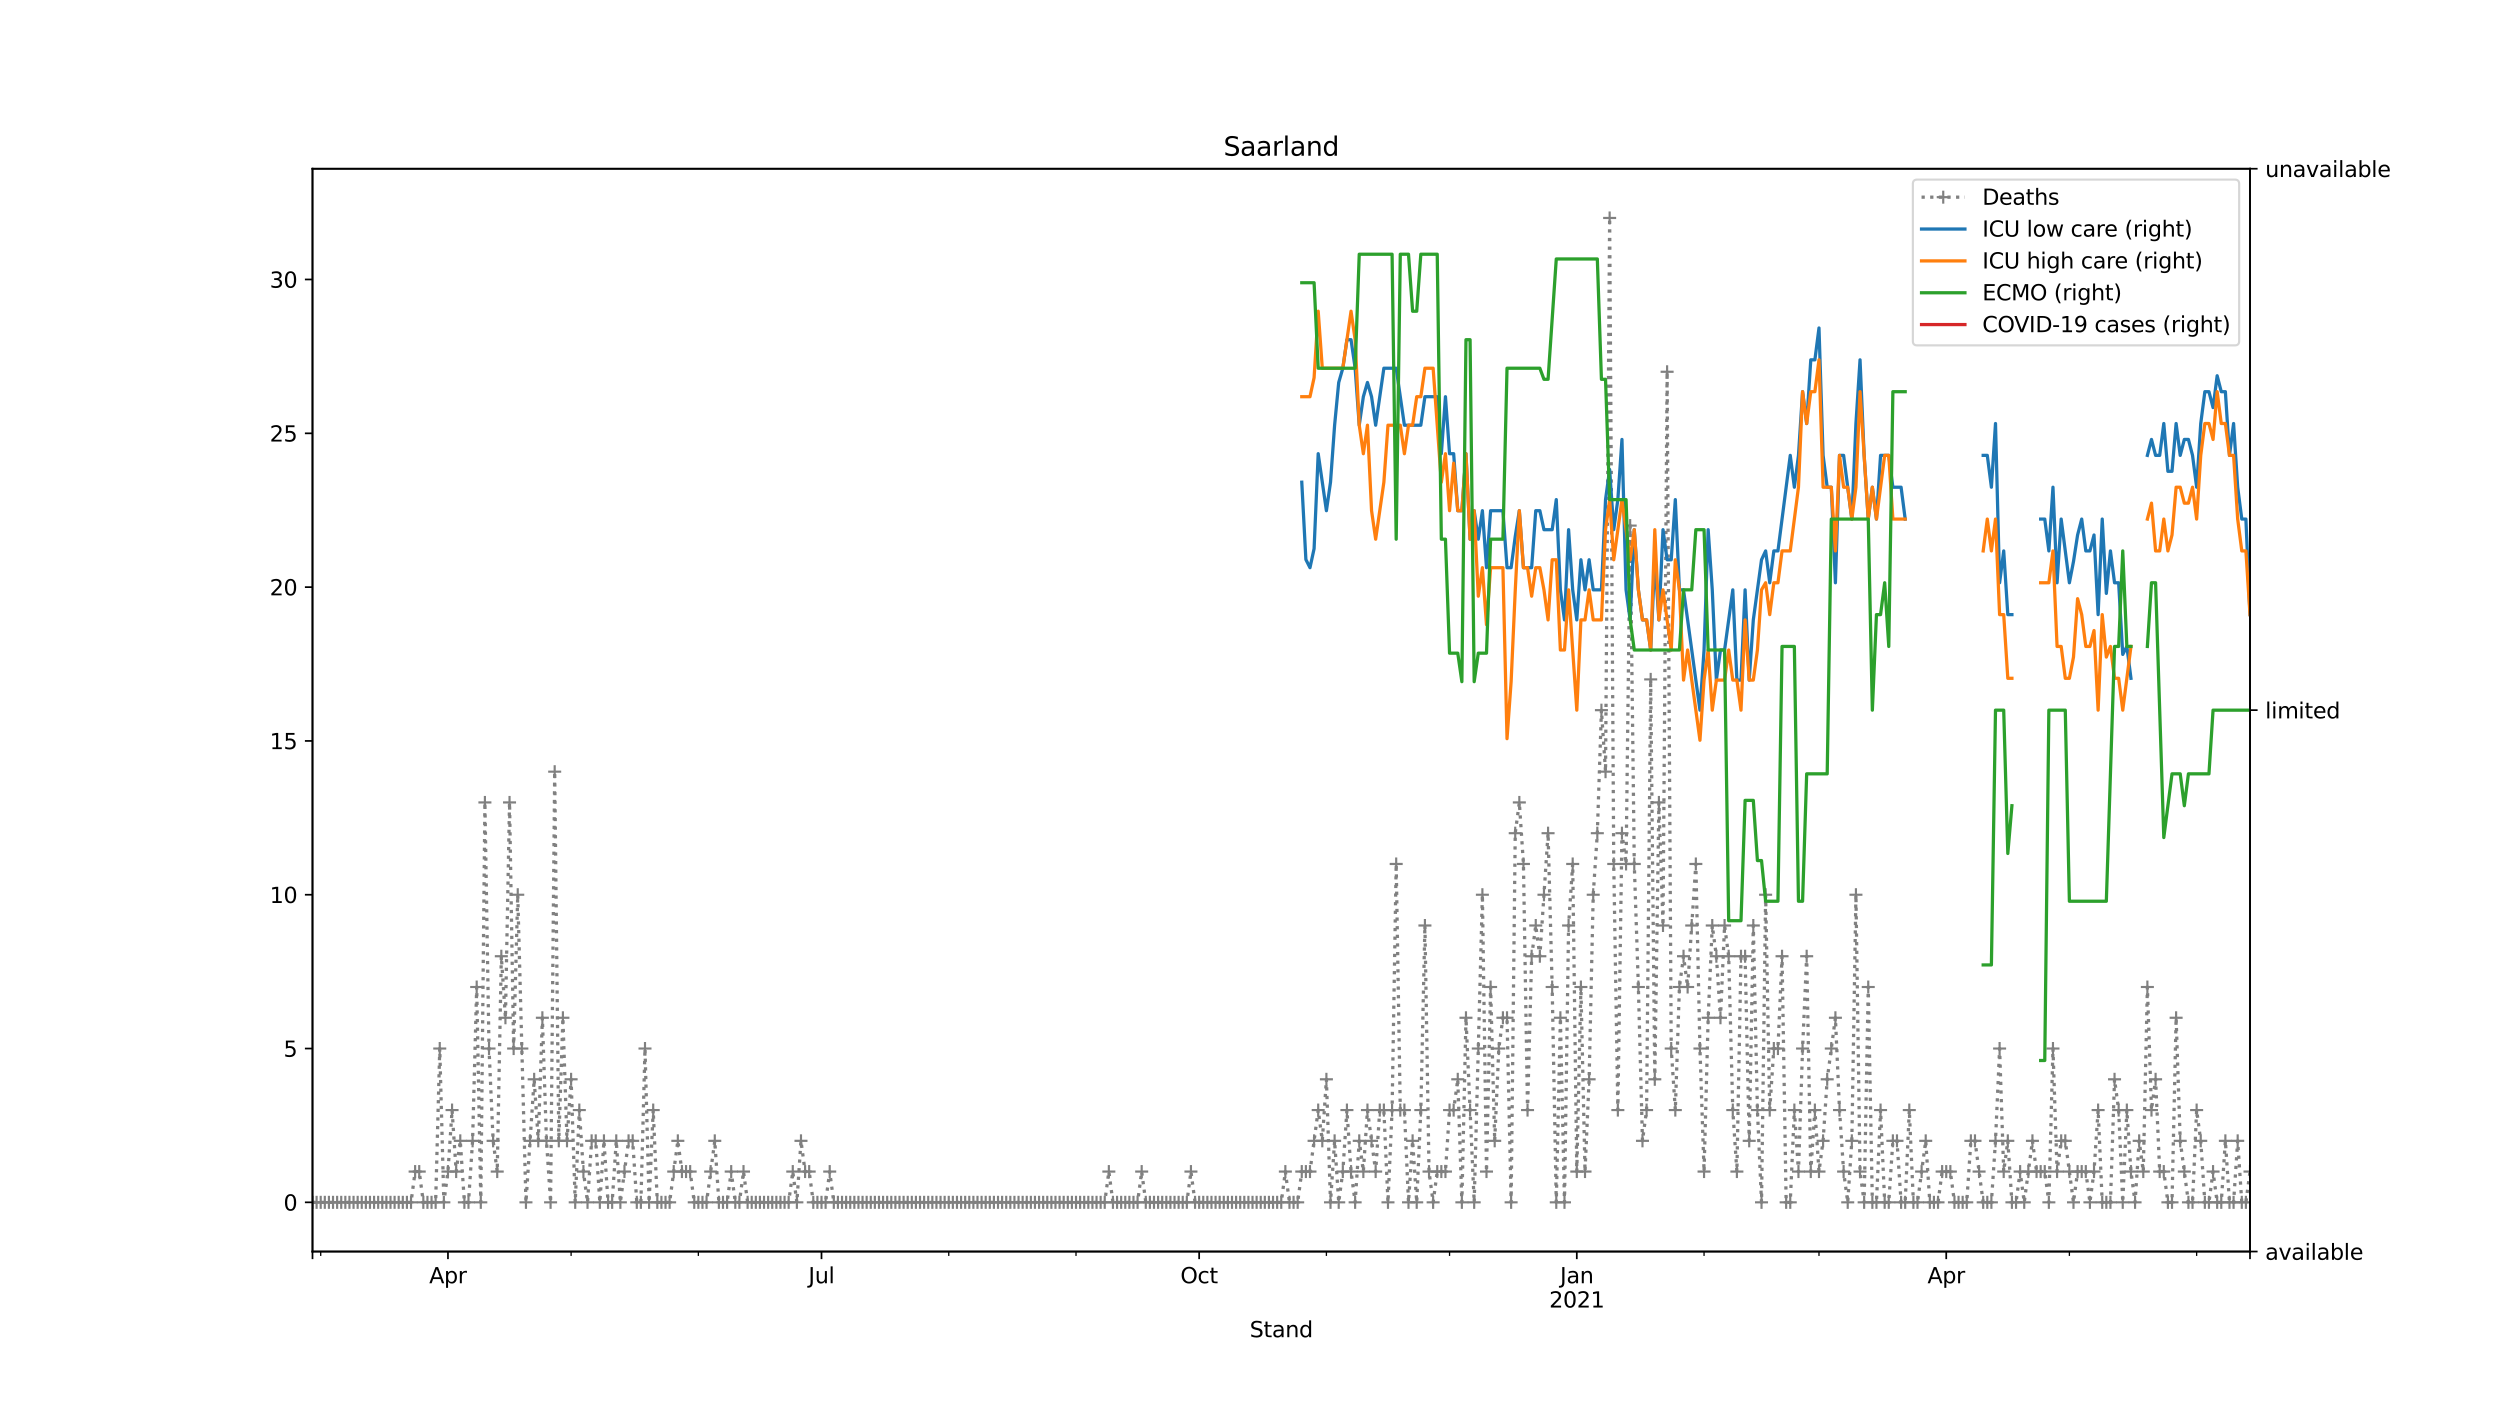 <?xml version="1.0" encoding="utf-8" standalone="no"?>
<!DOCTYPE svg PUBLIC "-//W3C//DTD SVG 1.1//EN"
  "http://www.w3.org/Graphics/SVG/1.1/DTD/svg11.dtd">
<svg height="648pt" version="1.1" viewBox="0 0 1152 648" width="1152pt" xmlns="http://www.w3.org/2000/svg" xmlns:xlink="http://www.w3.org/1999/xlink">
 <defs>
  <style type="text/css">*{stroke-linecap:butt;stroke-linejoin:round;}</style>
 </defs>
 <g id="figure_1">
  <g id="patch_1">
   <path d="M 0 648 
L 1152 648 
L 1152 0 
L 0 0 
z
" style="fill:#ffffff;"/>
  </g>
  <g id="axes_1">
   <g id="patch_2">
    <path d="M 144 576.72 
L 1036.8 576.72 
L 1036.8 77.76 
L 144 77.76 
z
" style="fill:#ffffff;"/>
   </g>
   <g id="matplotlib.axis_1">
    <g id="xtick_1">
     <g id="line2d_1">
      <defs>
       <path d="M 0 0 
L 0 3.5 
" id="m69cc35f058" style="stroke:#000000;stroke-width:0.8;"/>
      </defs>
      <g>
       <use style="stroke:#000000;stroke-width:0.8;" x="144" xlink:href="#m69cc35f058" y="576.72"/>
      </g>
     </g>
    </g>
    <g id="xtick_2">
     <g id="line2d_2">
      <g>
       <use style="stroke:#000000;stroke-width:0.8;" x="206.42" xlink:href="#m69cc35f058" y="576.72"/>
      </g>
     </g>
     <g id="text_1">
      <!-- Apr -->
      <g transform="translate(197.77 591.318)scale(0.1 -0.1)">
       <defs>
        <path d="M 2188 4044 
L 1331 1722 
L 3047 1722 
L 2188 4044 
z
M 1831 4666 
L 2547 4666 
L 4325 0 
L 3669 0 
L 3244 1197 
L 1141 1197 
L 716 0 
L 50 0 
L 1831 4666 
z
" id="DejaVuSans-41" transform="scale(0.016)"/>
        <path d="M 1159 525 
L 1159 -1331 
L 581 -1331 
L 581 3500 
L 1159 3500 
L 1159 2969 
Q 1341 3281 1617 3432 
Q 1894 3584 2278 3584 
Q 2916 3584 3314 3078 
Q 3713 2572 3713 1747 
Q 3713 922 3314 415 
Q 2916 -91 2278 -91 
Q 1894 -91 1617 61 
Q 1341 213 1159 525 
z
M 3116 1747 
Q 3116 2381 2855 2742 
Q 2594 3103 2138 3103 
Q 1681 3103 1420 2742 
Q 1159 2381 1159 1747 
Q 1159 1113 1420 752 
Q 1681 391 2138 391 
Q 2594 391 2855 752 
Q 3116 1113 3116 1747 
z
" id="DejaVuSans-70" transform="scale(0.016)"/>
        <path d="M 2631 2963 
Q 2534 3019 2420 3045 
Q 2306 3072 2169 3072 
Q 1681 3072 1420 2755 
Q 1159 2438 1159 1844 
L 1159 0 
L 581 0 
L 581 3500 
L 1159 3500 
L 1159 2956 
Q 1341 3275 1631 3429 
Q 1922 3584 2338 3584 
Q 2397 3584 2469 3576 
Q 2541 3569 2628 3553 
L 2631 2963 
z
" id="DejaVuSans-72" transform="scale(0.016)"/>
       </defs>
       <use xlink:href="#DejaVuSans-41"/>
       <use x="68.408" xlink:href="#DejaVuSans-70"/>
       <use x="131.885" xlink:href="#DejaVuSans-72"/>
      </g>
     </g>
    </g>
    <g id="xtick_3">
     <g id="line2d_3">
      <g>
       <use style="stroke:#000000;stroke-width:0.8;" x="378.549" xlink:href="#m69cc35f058" y="576.72"/>
      </g>
     </g>
     <g id="text_2">
      <!-- Jul -->
      <g transform="translate(372.516 591.318)scale(0.1 -0.1)">
       <defs>
        <path d="M 628 4666 
L 1259 4666 
L 1259 325 
Q 1259 -519 939 -900 
Q 619 -1281 -91 -1281 
L -331 -1281 
L -331 -750 
L -134 -750 
Q 284 -750 456 -515 
Q 628 -281 628 325 
L 628 4666 
z
" id="DejaVuSans-4a" transform="scale(0.016)"/>
        <path d="M 544 1381 
L 544 3500 
L 1119 3500 
L 1119 1403 
Q 1119 906 1312 657 
Q 1506 409 1894 409 
Q 2359 409 2629 706 
Q 2900 1003 2900 1516 
L 2900 3500 
L 3475 3500 
L 3475 0 
L 2900 0 
L 2900 538 
Q 2691 219 2414 64 
Q 2138 -91 1772 -91 
Q 1169 -91 856 284 
Q 544 659 544 1381 
z
M 1991 3584 
L 1991 3584 
z
" id="DejaVuSans-75" transform="scale(0.016)"/>
        <path d="M 603 4863 
L 1178 4863 
L 1178 0 
L 603 0 
L 603 4863 
z
" id="DejaVuSans-6c" transform="scale(0.016)"/>
       </defs>
       <use xlink:href="#DejaVuSans-4a"/>
       <use x="29.492" xlink:href="#DejaVuSans-75"/>
       <use x="92.871" xlink:href="#DejaVuSans-6c"/>
      </g>
     </g>
    </g>
    <g id="xtick_4">
     <g id="line2d_4">
      <g>
       <use style="stroke:#000000;stroke-width:0.8;" x="552.569" xlink:href="#m69cc35f058" y="576.72"/>
      </g>
     </g>
     <g id="text_3">
      <!-- Oct -->
      <g transform="translate(543.924 591.318)scale(0.1 -0.1)">
       <defs>
        <path d="M 2522 4238 
Q 1834 4238 1429 3725 
Q 1025 3213 1025 2328 
Q 1025 1447 1429 934 
Q 1834 422 2522 422 
Q 3209 422 3611 934 
Q 4013 1447 4013 2328 
Q 4013 3213 3611 3725 
Q 3209 4238 2522 4238 
z
M 2522 4750 
Q 3503 4750 4090 4092 
Q 4678 3434 4678 2328 
Q 4678 1225 4090 567 
Q 3503 -91 2522 -91 
Q 1538 -91 948 565 
Q 359 1222 359 2328 
Q 359 3434 948 4092 
Q 1538 4750 2522 4750 
z
" id="DejaVuSans-4f" transform="scale(0.016)"/>
        <path d="M 3122 3366 
L 3122 2828 
Q 2878 2963 2633 3030 
Q 2388 3097 2138 3097 
Q 1578 3097 1268 2742 
Q 959 2388 959 1747 
Q 959 1106 1268 751 
Q 1578 397 2138 397 
Q 2388 397 2633 464 
Q 2878 531 3122 666 
L 3122 134 
Q 2881 22 2623 -34 
Q 2366 -91 2075 -91 
Q 1284 -91 818 406 
Q 353 903 353 1747 
Q 353 2603 823 3093 
Q 1294 3584 2113 3584 
Q 2378 3584 2631 3529 
Q 2884 3475 3122 3366 
z
" id="DejaVuSans-63" transform="scale(0.016)"/>
        <path d="M 1172 4494 
L 1172 3500 
L 2356 3500 
L 2356 3053 
L 1172 3053 
L 1172 1153 
Q 1172 725 1289 603 
Q 1406 481 1766 481 
L 2356 481 
L 2356 0 
L 1766 0 
Q 1100 0 847 248 
Q 594 497 594 1153 
L 594 3053 
L 172 3053 
L 172 3500 
L 594 3500 
L 594 4494 
L 1172 4494 
z
" id="DejaVuSans-74" transform="scale(0.016)"/>
       </defs>
       <use xlink:href="#DejaVuSans-4f"/>
       <use x="78.711" xlink:href="#DejaVuSans-63"/>
       <use x="133.691" xlink:href="#DejaVuSans-74"/>
      </g>
     </g>
    </g>
    <g id="xtick_5">
     <g id="line2d_5">
      <g>
       <use style="stroke:#000000;stroke-width:0.8;" x="726.59" xlink:href="#m69cc35f058" y="576.72"/>
      </g>
     </g>
     <g id="text_4">
      <!-- Jan -->
      <g transform="translate(718.882 591.318)scale(0.1 -0.1)">
       <defs>
        <path d="M 2194 1759 
Q 1497 1759 1228 1600 
Q 959 1441 959 1056 
Q 959 750 1161 570 
Q 1363 391 1709 391 
Q 2188 391 2477 730 
Q 2766 1069 2766 1631 
L 2766 1759 
L 2194 1759 
z
M 3341 1997 
L 3341 0 
L 2766 0 
L 2766 531 
Q 2569 213 2275 61 
Q 1981 -91 1556 -91 
Q 1019 -91 701 211 
Q 384 513 384 1019 
Q 384 1609 779 1909 
Q 1175 2209 1959 2209 
L 2766 2209 
L 2766 2266 
Q 2766 2663 2505 2880 
Q 2244 3097 1772 3097 
Q 1472 3097 1187 3025 
Q 903 2953 641 2809 
L 641 3341 
Q 956 3463 1253 3523 
Q 1550 3584 1831 3584 
Q 2591 3584 2966 3190 
Q 3341 2797 3341 1997 
z
" id="DejaVuSans-61" transform="scale(0.016)"/>
        <path d="M 3513 2113 
L 3513 0 
L 2938 0 
L 2938 2094 
Q 2938 2591 2744 2837 
Q 2550 3084 2163 3084 
Q 1697 3084 1428 2787 
Q 1159 2491 1159 1978 
L 1159 0 
L 581 0 
L 581 3500 
L 1159 3500 
L 1159 2956 
Q 1366 3272 1645 3428 
Q 1925 3584 2291 3584 
Q 2894 3584 3203 3211 
Q 3513 2838 3513 2113 
z
" id="DejaVuSans-6e" transform="scale(0.016)"/>
       </defs>
       <use xlink:href="#DejaVuSans-4a"/>
       <use x="29.492" xlink:href="#DejaVuSans-61"/>
       <use x="90.771" xlink:href="#DejaVuSans-6e"/>
      </g>
      <!-- 2021 -->
      <g transform="translate(713.865 602.516)scale(0.1 -0.1)">
       <defs>
        <path d="M 1228 531 
L 3431 531 
L 3431 0 
L 469 0 
L 469 531 
Q 828 903 1448 1529 
Q 2069 2156 2228 2338 
Q 2531 2678 2651 2914 
Q 2772 3150 2772 3378 
Q 2772 3750 2511 3984 
Q 2250 4219 1831 4219 
Q 1534 4219 1204 4116 
Q 875 4013 500 3803 
L 500 4441 
Q 881 4594 1212 4672 
Q 1544 4750 1819 4750 
Q 2544 4750 2975 4387 
Q 3406 4025 3406 3419 
Q 3406 3131 3298 2873 
Q 3191 2616 2906 2266 
Q 2828 2175 2409 1742 
Q 1991 1309 1228 531 
z
" id="DejaVuSans-32" transform="scale(0.016)"/>
        <path d="M 2034 4250 
Q 1547 4250 1301 3770 
Q 1056 3291 1056 2328 
Q 1056 1369 1301 889 
Q 1547 409 2034 409 
Q 2525 409 2770 889 
Q 3016 1369 3016 2328 
Q 3016 3291 2770 3770 
Q 2525 4250 2034 4250 
z
M 2034 4750 
Q 2819 4750 3233 4129 
Q 3647 3509 3647 2328 
Q 3647 1150 3233 529 
Q 2819 -91 2034 -91 
Q 1250 -91 836 529 
Q 422 1150 422 2328 
Q 422 3509 836 4129 
Q 1250 4750 2034 4750 
z
" id="DejaVuSans-30" transform="scale(0.016)"/>
        <path d="M 794 531 
L 1825 531 
L 1825 4091 
L 703 3866 
L 703 4441 
L 1819 4666 
L 2450 4666 
L 2450 531 
L 3481 531 
L 3481 0 
L 794 0 
L 794 531 
z
" id="DejaVuSans-31" transform="scale(0.016)"/>
       </defs>
       <use xlink:href="#DejaVuSans-32"/>
       <use x="63.623" xlink:href="#DejaVuSans-30"/>
       <use x="127.246" xlink:href="#DejaVuSans-32"/>
       <use x="190.869" xlink:href="#DejaVuSans-31"/>
      </g>
     </g>
    </g>
    <g id="xtick_6">
     <g id="line2d_6">
      <g>
       <use style="stroke:#000000;stroke-width:0.8;" x="896.827" xlink:href="#m69cc35f058" y="576.72"/>
      </g>
     </g>
     <g id="text_5">
      <!-- Apr -->
      <g transform="translate(888.177 591.318)scale(0.1 -0.1)">
       <use xlink:href="#DejaVuSans-41"/>
       <use x="68.408" xlink:href="#DejaVuSans-70"/>
       <use x="131.885" xlink:href="#DejaVuSans-72"/>
      </g>
     </g>
    </g>
    <g id="xtick_7">
     <g id="line2d_7">
      <g>
       <use style="stroke:#000000;stroke-width:0.8;" x="1036.8" xlink:href="#m69cc35f058" y="576.72"/>
      </g>
     </g>
    </g>
    <g id="xtick_8">
     <g id="line2d_8">
      <defs>
       <path d="M 0 0 
L 0 2 
" id="m710fdbc8fd" style="stroke:#000000;stroke-width:0.6;"/>
      </defs>
      <g>
       <use style="stroke:#000000;stroke-width:0.6;" x="147.783" xlink:href="#m710fdbc8fd" y="576.72"/>
      </g>
     </g>
    </g>
    <g id="xtick_9">
     <g id="line2d_9">
      <g>
       <use style="stroke:#000000;stroke-width:0.6;" x="263.166" xlink:href="#m710fdbc8fd" y="576.72"/>
      </g>
     </g>
    </g>
    <g id="xtick_10">
     <g id="line2d_10">
      <g>
       <use style="stroke:#000000;stroke-width:0.6;" x="321.803" xlink:href="#m710fdbc8fd" y="576.72"/>
      </g>
     </g>
    </g>
    <g id="xtick_11">
     <g id="line2d_11">
      <g>
       <use style="stroke:#000000;stroke-width:0.6;" x="437.186" xlink:href="#m710fdbc8fd" y="576.72"/>
      </g>
     </g>
    </g>
    <g id="xtick_12">
     <g id="line2d_12">
      <g>
       <use style="stroke:#000000;stroke-width:0.6;" x="495.824" xlink:href="#m710fdbc8fd" y="576.72"/>
      </g>
     </g>
    </g>
    <g id="xtick_13">
     <g id="line2d_13">
      <g>
       <use style="stroke:#000000;stroke-width:0.6;" x="611.207" xlink:href="#m710fdbc8fd" y="576.72"/>
      </g>
     </g>
    </g>
    <g id="xtick_14">
     <g id="line2d_14">
      <g>
       <use style="stroke:#000000;stroke-width:0.6;" x="667.953" xlink:href="#m710fdbc8fd" y="576.72"/>
      </g>
     </g>
    </g>
    <g id="xtick_15">
     <g id="line2d_15">
      <g>
       <use style="stroke:#000000;stroke-width:0.6;" x="785.227" xlink:href="#m710fdbc8fd" y="576.72"/>
      </g>
     </g>
    </g>
    <g id="xtick_16">
     <g id="line2d_16">
      <g>
       <use style="stroke:#000000;stroke-width:0.6;" x="838.19" xlink:href="#m710fdbc8fd" y="576.72"/>
      </g>
     </g>
    </g>
    <g id="xtick_17">
     <g id="line2d_17">
      <g>
       <use style="stroke:#000000;stroke-width:0.6;" x="953.573" xlink:href="#m710fdbc8fd" y="576.72"/>
      </g>
     </g>
    </g>
    <g id="xtick_18">
     <g id="line2d_18">
      <g>
       <use style="stroke:#000000;stroke-width:0.6;" x="1012.21" xlink:href="#m710fdbc8fd" y="576.72"/>
      </g>
     </g>
    </g>
    <g id="text_6">
     <!-- Stand -->
     <g transform="translate(575.859 616.194)scale(0.1 -0.1)">
      <defs>
       <path d="M 3425 4513 
L 3425 3897 
Q 3066 4069 2747 4153 
Q 2428 4238 2131 4238 
Q 1616 4238 1336 4038 
Q 1056 3838 1056 3469 
Q 1056 3159 1242 3001 
Q 1428 2844 1947 2747 
L 2328 2669 
Q 3034 2534 3370 2195 
Q 3706 1856 3706 1288 
Q 3706 609 3251 259 
Q 2797 -91 1919 -91 
Q 1588 -91 1214 -16 
Q 841 59 441 206 
L 441 856 
Q 825 641 1194 531 
Q 1563 422 1919 422 
Q 2459 422 2753 634 
Q 3047 847 3047 1241 
Q 3047 1584 2836 1778 
Q 2625 1972 2144 2069 
L 1759 2144 
Q 1053 2284 737 2584 
Q 422 2884 422 3419 
Q 422 4038 858 4394 
Q 1294 4750 2059 4750 
Q 2388 4750 2728 4690 
Q 3069 4631 3425 4513 
z
" id="DejaVuSans-53" transform="scale(0.016)"/>
       <path d="M 2906 2969 
L 2906 4863 
L 3481 4863 
L 3481 0 
L 2906 0 
L 2906 525 
Q 2725 213 2448 61 
Q 2172 -91 1784 -91 
Q 1150 -91 751 415 
Q 353 922 353 1747 
Q 353 2572 751 3078 
Q 1150 3584 1784 3584 
Q 2172 3584 2448 3432 
Q 2725 3281 2906 2969 
z
M 947 1747 
Q 947 1113 1208 752 
Q 1469 391 1925 391 
Q 2381 391 2643 752 
Q 2906 1113 2906 1747 
Q 2906 2381 2643 2742 
Q 2381 3103 1925 3103 
Q 1469 3103 1208 2742 
Q 947 2381 947 1747 
z
" id="DejaVuSans-64" transform="scale(0.016)"/>
      </defs>
      <use xlink:href="#DejaVuSans-53"/>
      <use x="63.477" xlink:href="#DejaVuSans-74"/>
      <use x="102.686" xlink:href="#DejaVuSans-61"/>
      <use x="163.965" xlink:href="#DejaVuSans-6e"/>
      <use x="227.344" xlink:href="#DejaVuSans-64"/>
     </g>
    </g>
   </g>
   <g id="matplotlib.axis_2">
    <g id="ytick_1">
     <g id="line2d_19">
      <defs>
       <path d="M 0 0 
L -3.5 0 
" id="m60db6422ef" style="stroke:#000000;stroke-width:0.8;"/>
      </defs>
      <g>
       <use style="stroke:#000000;stroke-width:0.8;" x="144" xlink:href="#m60db6422ef" y="554.04"/>
      </g>
     </g>
     <g id="text_7">
      <!-- 0 -->
      <g transform="translate(130.637 557.839)scale(0.1 -0.1)">
       <use xlink:href="#DejaVuSans-30"/>
      </g>
     </g>
    </g>
    <g id="ytick_2">
     <g id="line2d_20">
      <g>
       <use style="stroke:#000000;stroke-width:0.8;" x="144" xlink:href="#m60db6422ef" y="483.165"/>
      </g>
     </g>
     <g id="text_8">
      <!-- 5 -->
      <g transform="translate(130.637 486.964)scale(0.1 -0.1)">
       <defs>
        <path d="M 691 4666 
L 3169 4666 
L 3169 4134 
L 1269 4134 
L 1269 2991 
Q 1406 3038 1543 3061 
Q 1681 3084 1819 3084 
Q 2600 3084 3056 2656 
Q 3513 2228 3513 1497 
Q 3513 744 3044 326 
Q 2575 -91 1722 -91 
Q 1428 -91 1123 -41 
Q 819 9 494 109 
L 494 744 
Q 775 591 1075 516 
Q 1375 441 1709 441 
Q 2250 441 2565 725 
Q 2881 1009 2881 1497 
Q 2881 1984 2565 2268 
Q 2250 2553 1709 2553 
Q 1456 2553 1204 2497 
Q 953 2441 691 2322 
L 691 4666 
z
" id="DejaVuSans-35" transform="scale(0.016)"/>
       </defs>
       <use xlink:href="#DejaVuSans-35"/>
      </g>
     </g>
    </g>
    <g id="ytick_3">
     <g id="line2d_21">
      <g>
       <use style="stroke:#000000;stroke-width:0.8;" x="144" xlink:href="#m60db6422ef" y="412.29"/>
      </g>
     </g>
     <g id="text_9">
      <!-- 10 -->
      <g transform="translate(124.275 416.089)scale(0.1 -0.1)">
       <use xlink:href="#DejaVuSans-31"/>
       <use x="63.623" xlink:href="#DejaVuSans-30"/>
      </g>
     </g>
    </g>
    <g id="ytick_4">
     <g id="line2d_22">
      <g>
       <use style="stroke:#000000;stroke-width:0.8;" x="144" xlink:href="#m60db6422ef" y="341.415"/>
      </g>
     </g>
     <g id="text_10">
      <!-- 15 -->
      <g transform="translate(124.275 345.214)scale(0.1 -0.1)">
       <use xlink:href="#DejaVuSans-31"/>
       <use x="63.623" xlink:href="#DejaVuSans-35"/>
      </g>
     </g>
    </g>
    <g id="ytick_5">
     <g id="line2d_23">
      <g>
       <use style="stroke:#000000;stroke-width:0.8;" x="144" xlink:href="#m60db6422ef" y="270.54"/>
      </g>
     </g>
     <g id="text_11">
      <!-- 20 -->
      <g transform="translate(124.275 274.339)scale(0.1 -0.1)">
       <use xlink:href="#DejaVuSans-32"/>
       <use x="63.623" xlink:href="#DejaVuSans-30"/>
      </g>
     </g>
    </g>
    <g id="ytick_6">
     <g id="line2d_24">
      <g>
       <use style="stroke:#000000;stroke-width:0.8;" x="144" xlink:href="#m60db6422ef" y="199.665"/>
      </g>
     </g>
     <g id="text_12">
      <!-- 25 -->
      <g transform="translate(124.275 203.464)scale(0.1 -0.1)">
       <use xlink:href="#DejaVuSans-32"/>
       <use x="63.623" xlink:href="#DejaVuSans-35"/>
      </g>
     </g>
    </g>
    <g id="ytick_7">
     <g id="line2d_25">
      <g>
       <use style="stroke:#000000;stroke-width:0.8;" x="144" xlink:href="#m60db6422ef" y="128.79"/>
      </g>
     </g>
     <g id="text_13">
      <!-- 30 -->
      <g transform="translate(124.275 132.589)scale(0.1 -0.1)">
       <defs>
        <path d="M 2597 2516 
Q 3050 2419 3304 2112 
Q 3559 1806 3559 1356 
Q 3559 666 3084 287 
Q 2609 -91 1734 -91 
Q 1441 -91 1130 -33 
Q 819 25 488 141 
L 488 750 
Q 750 597 1062 519 
Q 1375 441 1716 441 
Q 2309 441 2620 675 
Q 2931 909 2931 1356 
Q 2931 1769 2642 2001 
Q 2353 2234 1838 2234 
L 1294 2234 
L 1294 2753 
L 1863 2753 
Q 2328 2753 2575 2939 
Q 2822 3125 2822 3475 
Q 2822 3834 2567 4026 
Q 2313 4219 1838 4219 
Q 1578 4219 1281 4162 
Q 984 4106 628 3988 
L 628 4550 
Q 988 4650 1302 4700 
Q 1616 4750 1894 4750 
Q 2613 4750 3031 4423 
Q 3450 4097 3450 3541 
Q 3450 3153 3228 2886 
Q 3006 2619 2597 2516 
z
" id="DejaVuSans-33" transform="scale(0.016)"/>
       </defs>
       <use xlink:href="#DejaVuSans-33"/>
       <use x="63.623" xlink:href="#DejaVuSans-30"/>
      </g>
     </g>
    </g>
   </g>
   <g id="line2d_26">
    <path clip-path="url(#p3454e9d969)" d="M 144 554.04 
L 189.397 554.04 
L 191.288 539.865 
L 193.18 539.865 
L 195.071 554.04 
L 200.746 554.04 
L 202.637 483.165 
L 204.529 554.04 
L 206.42 539.865 
L 208.312 511.515 
L 210.203 539.865 
L 212.095 525.69 
L 213.986 554.04 
L 215.878 554.04 
L 217.769 525.69 
L 219.661 454.815 
L 221.553 554.04 
L 223.444 369.765 
L 225.336 483.165 
L 227.227 525.69 
L 229.119 539.865 
L 231.01 440.64 
L 232.902 468.99 
L 234.793 369.765 
L 236.685 483.165 
L 238.576 412.29 
L 242.359 554.04 
L 246.142 497.34 
L 248.034 525.69 
L 249.925 468.99 
L 251.817 525.69 
L 253.708 554.04 
L 255.6 355.59 
L 257.492 525.69 
L 259.383 468.99 
L 261.275 525.69 
L 263.166 497.34 
L 265.058 554.04 
L 266.949 511.515 
L 268.841 539.865 
L 270.732 554.04 
L 272.624 525.69 
L 274.515 525.69 
L 276.407 554.04 
L 278.298 525.69 
L 280.19 554.04 
L 282.081 554.04 
L 283.973 525.69 
L 285.864 554.04 
L 289.647 525.69 
L 291.539 525.69 
L 293.431 554.04 
L 295.322 554.04 
L 297.214 483.165 
L 299.105 554.04 
L 300.997 511.515 
L 302.888 554.04 
L 308.563 554.04 
L 312.346 525.69 
L 314.237 539.865 
L 318.02 539.865 
L 319.912 554.04 
L 325.586 554.04 
L 329.369 525.69 
L 331.261 554.04 
L 335.044 554.04 
L 336.936 539.865 
L 338.827 554.04 
L 340.719 554.04 
L 342.61 539.865 
L 344.502 554.04 
L 363.417 554.04 
L 365.308 539.865 
L 367.2 554.04 
L 369.092 525.69 
L 370.983 539.865 
L 372.875 539.865 
L 374.766 554.04 
L 380.441 554.04 
L 382.332 539.865 
L 384.224 554.04 
L 509.064 554.04 
L 510.956 539.865 
L 512.847 554.04 
L 524.197 554.04 
L 526.088 539.865 
L 527.98 554.04 
L 546.895 554.04 
L 548.786 539.865 
L 550.678 554.04 
L 590.4 554.04 
L 592.292 539.865 
L 594.183 554.04 
L 597.966 554.04 
L 599.858 539.865 
L 603.641 539.865 
L 607.424 511.515 
L 609.315 525.69 
L 611.207 497.34 
L 613.098 554.04 
L 614.99 525.69 
L 616.881 554.04 
L 618.773 539.865 
L 620.664 511.515 
L 622.556 539.865 
L 624.447 554.04 
L 626.339 525.69 
L 628.231 539.865 
L 630.122 511.515 
L 633.905 539.865 
L 635.797 511.515 
L 637.688 511.515 
L 639.58 554.04 
L 641.471 511.515 
L 643.363 398.115 
L 645.254 511.515 
L 647.146 511.515 
L 649.037 554.04 
L 650.929 525.69 
L 652.82 554.04 
L 654.712 511.515 
L 656.603 426.465 
L 658.495 539.865 
L 660.386 554.04 
L 662.278 539.865 
L 666.061 539.865 
L 667.953 511.515 
L 669.844 511.515 
L 671.736 497.34 
L 673.627 554.04 
L 675.519 468.99 
L 679.302 554.04 
L 683.085 412.29 
L 684.976 539.865 
L 686.868 454.815 
L 688.759 525.69 
L 690.651 483.165 
L 692.542 468.99 
L 694.434 468.99 
L 696.325 554.04 
L 698.217 383.94 
L 700.108 369.765 
L 702 398.115 
L 703.892 511.515 
L 705.783 440.64 
L 707.675 426.465 
L 709.566 440.64 
L 713.349 383.94 
L 715.241 454.815 
L 717.132 554.04 
L 719.024 468.99 
L 720.915 554.04 
L 722.807 426.465 
L 724.698 398.115 
L 726.59 539.865 
L 728.481 454.815 
L 730.373 539.865 
L 732.264 497.34 
L 734.156 412.29 
L 736.047 383.94 
L 737.939 327.24 
L 739.831 355.59 
L 741.722 100.44 
L 743.614 398.115 
L 745.505 511.515 
L 747.397 383.94 
L 749.288 398.115 
L 751.18 242.19 
L 753.071 398.115 
L 754.963 454.815 
L 756.854 525.69 
L 758.746 511.515 
L 760.637 313.065 
L 762.529 497.34 
L 764.42 369.765 
L 766.312 426.465 
L 768.203 171.315 
L 770.095 483.165 
L 771.986 511.515 
L 773.878 454.815 
L 775.769 440.64 
L 777.661 454.815 
L 781.444 398.115 
L 783.336 483.165 
L 785.227 539.865 
L 787.119 468.99 
L 789.01 426.465 
L 790.902 440.64 
L 792.793 468.99 
L 794.685 426.465 
L 796.576 440.64 
L 798.468 511.515 
L 800.359 539.865 
L 802.251 440.64 
L 804.142 440.64 
L 806.034 525.69 
L 807.925 426.465 
L 809.817 511.515 
L 811.708 554.04 
L 813.6 412.29 
L 815.492 511.515 
L 817.383 483.165 
L 819.275 483.165 
L 821.166 440.64 
L 823.058 554.04 
L 824.949 554.04 
L 826.841 511.515 
L 828.732 539.865 
L 830.624 483.165 
L 832.515 440.64 
L 834.407 539.865 
L 836.298 511.515 
L 838.19 539.865 
L 840.081 525.69 
L 841.973 497.34 
L 845.756 468.99 
L 847.647 511.515 
L 849.539 539.865 
L 851.431 554.04 
L 853.322 525.69 
L 855.214 412.29 
L 857.105 539.865 
L 858.997 554.04 
L 860.888 454.815 
L 862.78 554.04 
L 864.671 554.04 
L 866.563 511.515 
L 868.454 554.04 
L 870.346 554.04 
L 872.237 525.69 
L 874.129 525.69 
L 876.02 554.04 
L 877.912 554.04 
L 879.803 511.515 
L 881.695 554.04 
L 883.586 554.04 
L 887.369 525.69 
L 889.261 554.04 
L 893.044 554.04 
L 894.936 539.865 
L 898.719 539.865 
L 900.61 554.04 
L 906.285 554.04 
L 908.176 525.69 
L 910.068 525.69 
L 913.851 554.04 
L 917.634 554.04 
L 919.525 525.69 
L 921.417 483.165 
L 923.308 539.865 
L 925.2 525.69 
L 927.092 554.04 
L 928.983 554.04 
L 930.875 539.865 
L 932.766 554.04 
L 936.549 525.69 
L 938.441 539.865 
L 942.224 539.865 
L 944.115 554.04 
L 946.007 483.165 
L 947.898 539.865 
L 949.79 525.69 
L 951.681 525.69 
L 955.464 554.04 
L 957.356 539.865 
L 961.139 539.865 
L 963.031 554.04 
L 964.922 539.865 
L 966.814 511.515 
L 968.705 554.04 
L 972.488 554.04 
L 974.38 497.34 
L 976.271 511.515 
L 978.163 554.04 
L 980.054 511.515 
L 981.946 539.865 
L 983.837 554.04 
L 985.729 525.69 
L 987.62 539.865 
L 989.512 454.815 
L 991.403 511.515 
L 993.295 497.34 
L 995.186 539.865 
L 997.078 539.865 
L 998.969 554.04 
L 1000.861 554.04 
L 1002.753 468.99 
L 1004.644 525.69 
L 1008.427 554.04 
L 1010.319 554.04 
L 1012.21 511.515 
L 1014.102 525.69 
L 1015.993 554.04 
L 1017.885 554.04 
L 1019.776 539.865 
L 1021.668 554.04 
L 1023.559 554.04 
L 1025.451 525.69 
L 1027.342 554.04 
L 1029.234 554.04 
L 1031.125 525.69 
L 1033.017 554.04 
L 1034.908 554.04 
L 1036.8 539.865 
L 1036.8 539.865 
" style="fill:none;stroke:#808080;stroke-dasharray:1.5,2.475;stroke-dashoffset:0;stroke-width:1.5;"/>
    <defs>
     <path d="M -3 0 
L 3 0 
M 0 3 
L 0 -3 
" id="m6574b5ea54" style="stroke:#808080;"/>
    </defs>
    <g clip-path="url(#p3454e9d969)">
     <use style="fill:#808080;stroke:#808080;" x="144" xlink:href="#m6574b5ea54" y="554.04"/>
     <use style="fill:#808080;stroke:#808080;" x="145.892" xlink:href="#m6574b5ea54" y="554.04"/>
     <use style="fill:#808080;stroke:#808080;" x="147.783" xlink:href="#m6574b5ea54" y="554.04"/>
     <use style="fill:#808080;stroke:#808080;" x="149.675" xlink:href="#m6574b5ea54" y="554.04"/>
     <use style="fill:#808080;stroke:#808080;" x="151.566" xlink:href="#m6574b5ea54" y="554.04"/>
     <use style="fill:#808080;stroke:#808080;" x="153.458" xlink:href="#m6574b5ea54" y="554.04"/>
     <use style="fill:#808080;stroke:#808080;" x="155.349" xlink:href="#m6574b5ea54" y="554.04"/>
     <use style="fill:#808080;stroke:#808080;" x="157.241" xlink:href="#m6574b5ea54" y="554.04"/>
     <use style="fill:#808080;stroke:#808080;" x="159.132" xlink:href="#m6574b5ea54" y="554.04"/>
     <use style="fill:#808080;stroke:#808080;" x="161.024" xlink:href="#m6574b5ea54" y="554.04"/>
     <use style="fill:#808080;stroke:#808080;" x="162.915" xlink:href="#m6574b5ea54" y="554.04"/>
     <use style="fill:#808080;stroke:#808080;" x="164.807" xlink:href="#m6574b5ea54" y="554.04"/>
     <use style="fill:#808080;stroke:#808080;" x="166.698" xlink:href="#m6574b5ea54" y="554.04"/>
     <use style="fill:#808080;stroke:#808080;" x="168.59" xlink:href="#m6574b5ea54" y="554.04"/>
     <use style="fill:#808080;stroke:#808080;" x="170.481" xlink:href="#m6574b5ea54" y="554.04"/>
     <use style="fill:#808080;stroke:#808080;" x="172.373" xlink:href="#m6574b5ea54" y="554.04"/>
     <use style="fill:#808080;stroke:#808080;" x="174.264" xlink:href="#m6574b5ea54" y="554.04"/>
     <use style="fill:#808080;stroke:#808080;" x="176.156" xlink:href="#m6574b5ea54" y="554.04"/>
     <use style="fill:#808080;stroke:#808080;" x="178.047" xlink:href="#m6574b5ea54" y="554.04"/>
     <use style="fill:#808080;stroke:#808080;" x="179.939" xlink:href="#m6574b5ea54" y="554.04"/>
     <use style="fill:#808080;stroke:#808080;" x="181.831" xlink:href="#m6574b5ea54" y="554.04"/>
     <use style="fill:#808080;stroke:#808080;" x="183.722" xlink:href="#m6574b5ea54" y="554.04"/>
     <use style="fill:#808080;stroke:#808080;" x="185.614" xlink:href="#m6574b5ea54" y="554.04"/>
     <use style="fill:#808080;stroke:#808080;" x="187.505" xlink:href="#m6574b5ea54" y="554.04"/>
     <use style="fill:#808080;stroke:#808080;" x="189.397" xlink:href="#m6574b5ea54" y="554.04"/>
     <use style="fill:#808080;stroke:#808080;" x="191.288" xlink:href="#m6574b5ea54" y="539.865"/>
     <use style="fill:#808080;stroke:#808080;" x="193.18" xlink:href="#m6574b5ea54" y="539.865"/>
     <use style="fill:#808080;stroke:#808080;" x="195.071" xlink:href="#m6574b5ea54" y="554.04"/>
     <use style="fill:#808080;stroke:#808080;" x="196.963" xlink:href="#m6574b5ea54" y="554.04"/>
     <use style="fill:#808080;stroke:#808080;" x="198.854" xlink:href="#m6574b5ea54" y="554.04"/>
     <use style="fill:#808080;stroke:#808080;" x="200.746" xlink:href="#m6574b5ea54" y="554.04"/>
     <use style="fill:#808080;stroke:#808080;" x="202.637" xlink:href="#m6574b5ea54" y="483.165"/>
     <use style="fill:#808080;stroke:#808080;" x="204.529" xlink:href="#m6574b5ea54" y="554.04"/>
     <use style="fill:#808080;stroke:#808080;" x="206.42" xlink:href="#m6574b5ea54" y="539.865"/>
     <use style="fill:#808080;stroke:#808080;" x="208.312" xlink:href="#m6574b5ea54" y="511.515"/>
     <use style="fill:#808080;stroke:#808080;" x="210.203" xlink:href="#m6574b5ea54" y="539.865"/>
     <use style="fill:#808080;stroke:#808080;" x="212.095" xlink:href="#m6574b5ea54" y="525.69"/>
     <use style="fill:#808080;stroke:#808080;" x="213.986" xlink:href="#m6574b5ea54" y="554.04"/>
     <use style="fill:#808080;stroke:#808080;" x="215.878" xlink:href="#m6574b5ea54" y="554.04"/>
     <use style="fill:#808080;stroke:#808080;" x="217.769" xlink:href="#m6574b5ea54" y="525.69"/>
     <use style="fill:#808080;stroke:#808080;" x="219.661" xlink:href="#m6574b5ea54" y="454.815"/>
     <use style="fill:#808080;stroke:#808080;" x="221.553" xlink:href="#m6574b5ea54" y="554.04"/>
     <use style="fill:#808080;stroke:#808080;" x="223.444" xlink:href="#m6574b5ea54" y="369.765"/>
     <use style="fill:#808080;stroke:#808080;" x="225.336" xlink:href="#m6574b5ea54" y="483.165"/>
     <use style="fill:#808080;stroke:#808080;" x="227.227" xlink:href="#m6574b5ea54" y="525.69"/>
     <use style="fill:#808080;stroke:#808080;" x="229.119" xlink:href="#m6574b5ea54" y="539.865"/>
     <use style="fill:#808080;stroke:#808080;" x="231.01" xlink:href="#m6574b5ea54" y="440.64"/>
     <use style="fill:#808080;stroke:#808080;" x="232.902" xlink:href="#m6574b5ea54" y="468.99"/>
     <use style="fill:#808080;stroke:#808080;" x="234.793" xlink:href="#m6574b5ea54" y="369.765"/>
     <use style="fill:#808080;stroke:#808080;" x="236.685" xlink:href="#m6574b5ea54" y="483.165"/>
     <use style="fill:#808080;stroke:#808080;" x="238.576" xlink:href="#m6574b5ea54" y="412.29"/>
     <use style="fill:#808080;stroke:#808080;" x="240.468" xlink:href="#m6574b5ea54" y="483.165"/>
     <use style="fill:#808080;stroke:#808080;" x="242.359" xlink:href="#m6574b5ea54" y="554.04"/>
     <use style="fill:#808080;stroke:#808080;" x="244.251" xlink:href="#m6574b5ea54" y="525.69"/>
     <use style="fill:#808080;stroke:#808080;" x="246.142" xlink:href="#m6574b5ea54" y="497.34"/>
     <use style="fill:#808080;stroke:#808080;" x="248.034" xlink:href="#m6574b5ea54" y="525.69"/>
     <use style="fill:#808080;stroke:#808080;" x="249.925" xlink:href="#m6574b5ea54" y="468.99"/>
     <use style="fill:#808080;stroke:#808080;" x="251.817" xlink:href="#m6574b5ea54" y="525.69"/>
     <use style="fill:#808080;stroke:#808080;" x="253.708" xlink:href="#m6574b5ea54" y="554.04"/>
     <use style="fill:#808080;stroke:#808080;" x="255.6" xlink:href="#m6574b5ea54" y="355.59"/>
     <use style="fill:#808080;stroke:#808080;" x="257.492" xlink:href="#m6574b5ea54" y="525.69"/>
     <use style="fill:#808080;stroke:#808080;" x="259.383" xlink:href="#m6574b5ea54" y="468.99"/>
     <use style="fill:#808080;stroke:#808080;" x="261.275" xlink:href="#m6574b5ea54" y="525.69"/>
     <use style="fill:#808080;stroke:#808080;" x="263.166" xlink:href="#m6574b5ea54" y="497.34"/>
     <use style="fill:#808080;stroke:#808080;" x="265.058" xlink:href="#m6574b5ea54" y="554.04"/>
     <use style="fill:#808080;stroke:#808080;" x="266.949" xlink:href="#m6574b5ea54" y="511.515"/>
     <use style="fill:#808080;stroke:#808080;" x="268.841" xlink:href="#m6574b5ea54" y="539.865"/>
     <use style="fill:#808080;stroke:#808080;" x="270.732" xlink:href="#m6574b5ea54" y="554.04"/>
     <use style="fill:#808080;stroke:#808080;" x="272.624" xlink:href="#m6574b5ea54" y="525.69"/>
     <use style="fill:#808080;stroke:#808080;" x="274.515" xlink:href="#m6574b5ea54" y="525.69"/>
     <use style="fill:#808080;stroke:#808080;" x="276.407" xlink:href="#m6574b5ea54" y="554.04"/>
     <use style="fill:#808080;stroke:#808080;" x="278.298" xlink:href="#m6574b5ea54" y="525.69"/>
     <use style="fill:#808080;stroke:#808080;" x="280.19" xlink:href="#m6574b5ea54" y="554.04"/>
     <use style="fill:#808080;stroke:#808080;" x="282.081" xlink:href="#m6574b5ea54" y="554.04"/>
     <use style="fill:#808080;stroke:#808080;" x="283.973" xlink:href="#m6574b5ea54" y="525.69"/>
     <use style="fill:#808080;stroke:#808080;" x="285.864" xlink:href="#m6574b5ea54" y="554.04"/>
     <use style="fill:#808080;stroke:#808080;" x="287.756" xlink:href="#m6574b5ea54" y="539.865"/>
     <use style="fill:#808080;stroke:#808080;" x="289.647" xlink:href="#m6574b5ea54" y="525.69"/>
     <use style="fill:#808080;stroke:#808080;" x="291.539" xlink:href="#m6574b5ea54" y="525.69"/>
     <use style="fill:#808080;stroke:#808080;" x="293.431" xlink:href="#m6574b5ea54" y="554.04"/>
     <use style="fill:#808080;stroke:#808080;" x="295.322" xlink:href="#m6574b5ea54" y="554.04"/>
     <use style="fill:#808080;stroke:#808080;" x="297.214" xlink:href="#m6574b5ea54" y="483.165"/>
     <use style="fill:#808080;stroke:#808080;" x="299.105" xlink:href="#m6574b5ea54" y="554.04"/>
     <use style="fill:#808080;stroke:#808080;" x="300.997" xlink:href="#m6574b5ea54" y="511.515"/>
     <use style="fill:#808080;stroke:#808080;" x="302.888" xlink:href="#m6574b5ea54" y="554.04"/>
     <use style="fill:#808080;stroke:#808080;" x="304.78" xlink:href="#m6574b5ea54" y="554.04"/>
     <use style="fill:#808080;stroke:#808080;" x="306.671" xlink:href="#m6574b5ea54" y="554.04"/>
     <use style="fill:#808080;stroke:#808080;" x="308.563" xlink:href="#m6574b5ea54" y="554.04"/>
     <use style="fill:#808080;stroke:#808080;" x="310.454" xlink:href="#m6574b5ea54" y="539.865"/>
     <use style="fill:#808080;stroke:#808080;" x="312.346" xlink:href="#m6574b5ea54" y="525.69"/>
     <use style="fill:#808080;stroke:#808080;" x="314.237" xlink:href="#m6574b5ea54" y="539.865"/>
     <use style="fill:#808080;stroke:#808080;" x="316.129" xlink:href="#m6574b5ea54" y="539.865"/>
     <use style="fill:#808080;stroke:#808080;" x="318.02" xlink:href="#m6574b5ea54" y="539.865"/>
     <use style="fill:#808080;stroke:#808080;" x="319.912" xlink:href="#m6574b5ea54" y="554.04"/>
     <use style="fill:#808080;stroke:#808080;" x="321.803" xlink:href="#m6574b5ea54" y="554.04"/>
     <use style="fill:#808080;stroke:#808080;" x="323.695" xlink:href="#m6574b5ea54" y="554.04"/>
     <use style="fill:#808080;stroke:#808080;" x="325.586" xlink:href="#m6574b5ea54" y="554.04"/>
     <use style="fill:#808080;stroke:#808080;" x="327.478" xlink:href="#m6574b5ea54" y="539.865"/>
     <use style="fill:#808080;stroke:#808080;" x="329.369" xlink:href="#m6574b5ea54" y="525.69"/>
     <use style="fill:#808080;stroke:#808080;" x="331.261" xlink:href="#m6574b5ea54" y="554.04"/>
     <use style="fill:#808080;stroke:#808080;" x="333.153" xlink:href="#m6574b5ea54" y="554.04"/>
     <use style="fill:#808080;stroke:#808080;" x="335.044" xlink:href="#m6574b5ea54" y="554.04"/>
     <use style="fill:#808080;stroke:#808080;" x="336.936" xlink:href="#m6574b5ea54" y="539.865"/>
     <use style="fill:#808080;stroke:#808080;" x="338.827" xlink:href="#m6574b5ea54" y="554.04"/>
     <use style="fill:#808080;stroke:#808080;" x="340.719" xlink:href="#m6574b5ea54" y="554.04"/>
     <use style="fill:#808080;stroke:#808080;" x="342.61" xlink:href="#m6574b5ea54" y="539.865"/>
     <use style="fill:#808080;stroke:#808080;" x="344.502" xlink:href="#m6574b5ea54" y="554.04"/>
     <use style="fill:#808080;stroke:#808080;" x="346.393" xlink:href="#m6574b5ea54" y="554.04"/>
     <use style="fill:#808080;stroke:#808080;" x="348.285" xlink:href="#m6574b5ea54" y="554.04"/>
     <use style="fill:#808080;stroke:#808080;" x="350.176" xlink:href="#m6574b5ea54" y="554.04"/>
     <use style="fill:#808080;stroke:#808080;" x="352.068" xlink:href="#m6574b5ea54" y="554.04"/>
     <use style="fill:#808080;stroke:#808080;" x="353.959" xlink:href="#m6574b5ea54" y="554.04"/>
     <use style="fill:#808080;stroke:#808080;" x="355.851" xlink:href="#m6574b5ea54" y="554.04"/>
     <use style="fill:#808080;stroke:#808080;" x="357.742" xlink:href="#m6574b5ea54" y="554.04"/>
     <use style="fill:#808080;stroke:#808080;" x="359.634" xlink:href="#m6574b5ea54" y="554.04"/>
     <use style="fill:#808080;stroke:#808080;" x="361.525" xlink:href="#m6574b5ea54" y="554.04"/>
     <use style="fill:#808080;stroke:#808080;" x="363.417" xlink:href="#m6574b5ea54" y="554.04"/>
     <use style="fill:#808080;stroke:#808080;" x="365.308" xlink:href="#m6574b5ea54" y="539.865"/>
     <use style="fill:#808080;stroke:#808080;" x="367.2" xlink:href="#m6574b5ea54" y="554.04"/>
     <use style="fill:#808080;stroke:#808080;" x="369.092" xlink:href="#m6574b5ea54" y="525.69"/>
     <use style="fill:#808080;stroke:#808080;" x="370.983" xlink:href="#m6574b5ea54" y="539.865"/>
     <use style="fill:#808080;stroke:#808080;" x="372.875" xlink:href="#m6574b5ea54" y="539.865"/>
     <use style="fill:#808080;stroke:#808080;" x="374.766" xlink:href="#m6574b5ea54" y="554.04"/>
     <use style="fill:#808080;stroke:#808080;" x="376.658" xlink:href="#m6574b5ea54" y="554.04"/>
     <use style="fill:#808080;stroke:#808080;" x="378.549" xlink:href="#m6574b5ea54" y="554.04"/>
     <use style="fill:#808080;stroke:#808080;" x="380.441" xlink:href="#m6574b5ea54" y="554.04"/>
     <use style="fill:#808080;stroke:#808080;" x="382.332" xlink:href="#m6574b5ea54" y="539.865"/>
     <use style="fill:#808080;stroke:#808080;" x="384.224" xlink:href="#m6574b5ea54" y="554.04"/>
     <use style="fill:#808080;stroke:#808080;" x="386.115" xlink:href="#m6574b5ea54" y="554.04"/>
     <use style="fill:#808080;stroke:#808080;" x="388.007" xlink:href="#m6574b5ea54" y="554.04"/>
     <use style="fill:#808080;stroke:#808080;" x="389.898" xlink:href="#m6574b5ea54" y="554.04"/>
     <use style="fill:#808080;stroke:#808080;" x="391.79" xlink:href="#m6574b5ea54" y="554.04"/>
     <use style="fill:#808080;stroke:#808080;" x="393.681" xlink:href="#m6574b5ea54" y="554.04"/>
     <use style="fill:#808080;stroke:#808080;" x="395.573" xlink:href="#m6574b5ea54" y="554.04"/>
     <use style="fill:#808080;stroke:#808080;" x="397.464" xlink:href="#m6574b5ea54" y="554.04"/>
     <use style="fill:#808080;stroke:#808080;" x="399.356" xlink:href="#m6574b5ea54" y="554.04"/>
     <use style="fill:#808080;stroke:#808080;" x="401.247" xlink:href="#m6574b5ea54" y="554.04"/>
     <use style="fill:#808080;stroke:#808080;" x="403.139" xlink:href="#m6574b5ea54" y="554.04"/>
     <use style="fill:#808080;stroke:#808080;" x="405.031" xlink:href="#m6574b5ea54" y="554.04"/>
     <use style="fill:#808080;stroke:#808080;" x="406.922" xlink:href="#m6574b5ea54" y="554.04"/>
     <use style="fill:#808080;stroke:#808080;" x="408.814" xlink:href="#m6574b5ea54" y="554.04"/>
     <use style="fill:#808080;stroke:#808080;" x="410.705" xlink:href="#m6574b5ea54" y="554.04"/>
     <use style="fill:#808080;stroke:#808080;" x="412.597" xlink:href="#m6574b5ea54" y="554.04"/>
     <use style="fill:#808080;stroke:#808080;" x="414.488" xlink:href="#m6574b5ea54" y="554.04"/>
     <use style="fill:#808080;stroke:#808080;" x="416.38" xlink:href="#m6574b5ea54" y="554.04"/>
     <use style="fill:#808080;stroke:#808080;" x="418.271" xlink:href="#m6574b5ea54" y="554.04"/>
     <use style="fill:#808080;stroke:#808080;" x="420.163" xlink:href="#m6574b5ea54" y="554.04"/>
     <use style="fill:#808080;stroke:#808080;" x="422.054" xlink:href="#m6574b5ea54" y="554.04"/>
     <use style="fill:#808080;stroke:#808080;" x="423.946" xlink:href="#m6574b5ea54" y="554.04"/>
     <use style="fill:#808080;stroke:#808080;" x="425.837" xlink:href="#m6574b5ea54" y="554.04"/>
     <use style="fill:#808080;stroke:#808080;" x="427.729" xlink:href="#m6574b5ea54" y="554.04"/>
     <use style="fill:#808080;stroke:#808080;" x="429.62" xlink:href="#m6574b5ea54" y="554.04"/>
     <use style="fill:#808080;stroke:#808080;" x="431.512" xlink:href="#m6574b5ea54" y="554.04"/>
     <use style="fill:#808080;stroke:#808080;" x="433.403" xlink:href="#m6574b5ea54" y="554.04"/>
     <use style="fill:#808080;stroke:#808080;" x="435.295" xlink:href="#m6574b5ea54" y="554.04"/>
     <use style="fill:#808080;stroke:#808080;" x="437.186" xlink:href="#m6574b5ea54" y="554.04"/>
     <use style="fill:#808080;stroke:#808080;" x="439.078" xlink:href="#m6574b5ea54" y="554.04"/>
     <use style="fill:#808080;stroke:#808080;" x="440.969" xlink:href="#m6574b5ea54" y="554.04"/>
     <use style="fill:#808080;stroke:#808080;" x="442.861" xlink:href="#m6574b5ea54" y="554.04"/>
     <use style="fill:#808080;stroke:#808080;" x="444.753" xlink:href="#m6574b5ea54" y="554.04"/>
     <use style="fill:#808080;stroke:#808080;" x="446.644" xlink:href="#m6574b5ea54" y="554.04"/>
     <use style="fill:#808080;stroke:#808080;" x="448.536" xlink:href="#m6574b5ea54" y="554.04"/>
     <use style="fill:#808080;stroke:#808080;" x="450.427" xlink:href="#m6574b5ea54" y="554.04"/>
     <use style="fill:#808080;stroke:#808080;" x="452.319" xlink:href="#m6574b5ea54" y="554.04"/>
     <use style="fill:#808080;stroke:#808080;" x="454.21" xlink:href="#m6574b5ea54" y="554.04"/>
     <use style="fill:#808080;stroke:#808080;" x="456.102" xlink:href="#m6574b5ea54" y="554.04"/>
     <use style="fill:#808080;stroke:#808080;" x="457.993" xlink:href="#m6574b5ea54" y="554.04"/>
     <use style="fill:#808080;stroke:#808080;" x="459.885" xlink:href="#m6574b5ea54" y="554.04"/>
     <use style="fill:#808080;stroke:#808080;" x="461.776" xlink:href="#m6574b5ea54" y="554.04"/>
     <use style="fill:#808080;stroke:#808080;" x="463.668" xlink:href="#m6574b5ea54" y="554.04"/>
     <use style="fill:#808080;stroke:#808080;" x="465.559" xlink:href="#m6574b5ea54" y="554.04"/>
     <use style="fill:#808080;stroke:#808080;" x="467.451" xlink:href="#m6574b5ea54" y="554.04"/>
     <use style="fill:#808080;stroke:#808080;" x="469.342" xlink:href="#m6574b5ea54" y="554.04"/>
     <use style="fill:#808080;stroke:#808080;" x="471.234" xlink:href="#m6574b5ea54" y="554.04"/>
     <use style="fill:#808080;stroke:#808080;" x="473.125" xlink:href="#m6574b5ea54" y="554.04"/>
     <use style="fill:#808080;stroke:#808080;" x="475.017" xlink:href="#m6574b5ea54" y="554.04"/>
     <use style="fill:#808080;stroke:#808080;" x="476.908" xlink:href="#m6574b5ea54" y="554.04"/>
     <use style="fill:#808080;stroke:#808080;" x="478.8" xlink:href="#m6574b5ea54" y="554.04"/>
     <use style="fill:#808080;stroke:#808080;" x="480.692" xlink:href="#m6574b5ea54" y="554.04"/>
     <use style="fill:#808080;stroke:#808080;" x="482.583" xlink:href="#m6574b5ea54" y="554.04"/>
     <use style="fill:#808080;stroke:#808080;" x="484.475" xlink:href="#m6574b5ea54" y="554.04"/>
     <use style="fill:#808080;stroke:#808080;" x="486.366" xlink:href="#m6574b5ea54" y="554.04"/>
     <use style="fill:#808080;stroke:#808080;" x="488.258" xlink:href="#m6574b5ea54" y="554.04"/>
     <use style="fill:#808080;stroke:#808080;" x="490.149" xlink:href="#m6574b5ea54" y="554.04"/>
     <use style="fill:#808080;stroke:#808080;" x="492.041" xlink:href="#m6574b5ea54" y="554.04"/>
     <use style="fill:#808080;stroke:#808080;" x="493.932" xlink:href="#m6574b5ea54" y="554.04"/>
     <use style="fill:#808080;stroke:#808080;" x="495.824" xlink:href="#m6574b5ea54" y="554.04"/>
     <use style="fill:#808080;stroke:#808080;" x="497.715" xlink:href="#m6574b5ea54" y="554.04"/>
     <use style="fill:#808080;stroke:#808080;" x="499.607" xlink:href="#m6574b5ea54" y="554.04"/>
     <use style="fill:#808080;stroke:#808080;" x="501.498" xlink:href="#m6574b5ea54" y="554.04"/>
     <use style="fill:#808080;stroke:#808080;" x="503.39" xlink:href="#m6574b5ea54" y="554.04"/>
     <use style="fill:#808080;stroke:#808080;" x="505.281" xlink:href="#m6574b5ea54" y="554.04"/>
     <use style="fill:#808080;stroke:#808080;" x="507.173" xlink:href="#m6574b5ea54" y="554.04"/>
     <use style="fill:#808080;stroke:#808080;" x="509.064" xlink:href="#m6574b5ea54" y="554.04"/>
     <use style="fill:#808080;stroke:#808080;" x="510.956" xlink:href="#m6574b5ea54" y="539.865"/>
     <use style="fill:#808080;stroke:#808080;" x="512.847" xlink:href="#m6574b5ea54" y="554.04"/>
     <use style="fill:#808080;stroke:#808080;" x="514.739" xlink:href="#m6574b5ea54" y="554.04"/>
     <use style="fill:#808080;stroke:#808080;" x="516.631" xlink:href="#m6574b5ea54" y="554.04"/>
     <use style="fill:#808080;stroke:#808080;" x="518.522" xlink:href="#m6574b5ea54" y="554.04"/>
     <use style="fill:#808080;stroke:#808080;" x="520.414" xlink:href="#m6574b5ea54" y="554.04"/>
     <use style="fill:#808080;stroke:#808080;" x="522.305" xlink:href="#m6574b5ea54" y="554.04"/>
     <use style="fill:#808080;stroke:#808080;" x="524.197" xlink:href="#m6574b5ea54" y="554.04"/>
     <use style="fill:#808080;stroke:#808080;" x="526.088" xlink:href="#m6574b5ea54" y="539.865"/>
     <use style="fill:#808080;stroke:#808080;" x="527.98" xlink:href="#m6574b5ea54" y="554.04"/>
     <use style="fill:#808080;stroke:#808080;" x="529.871" xlink:href="#m6574b5ea54" y="554.04"/>
     <use style="fill:#808080;stroke:#808080;" x="531.763" xlink:href="#m6574b5ea54" y="554.04"/>
     <use style="fill:#808080;stroke:#808080;" x="533.654" xlink:href="#m6574b5ea54" y="554.04"/>
     <use style="fill:#808080;stroke:#808080;" x="535.546" xlink:href="#m6574b5ea54" y="554.04"/>
     <use style="fill:#808080;stroke:#808080;" x="537.437" xlink:href="#m6574b5ea54" y="554.04"/>
     <use style="fill:#808080;stroke:#808080;" x="539.329" xlink:href="#m6574b5ea54" y="554.04"/>
     <use style="fill:#808080;stroke:#808080;" x="541.22" xlink:href="#m6574b5ea54" y="554.04"/>
     <use style="fill:#808080;stroke:#808080;" x="543.112" xlink:href="#m6574b5ea54" y="554.04"/>
     <use style="fill:#808080;stroke:#808080;" x="545.003" xlink:href="#m6574b5ea54" y="554.04"/>
     <use style="fill:#808080;stroke:#808080;" x="546.895" xlink:href="#m6574b5ea54" y="554.04"/>
     <use style="fill:#808080;stroke:#808080;" x="548.786" xlink:href="#m6574b5ea54" y="539.865"/>
     <use style="fill:#808080;stroke:#808080;" x="550.678" xlink:href="#m6574b5ea54" y="554.04"/>
     <use style="fill:#808080;stroke:#808080;" x="552.569" xlink:href="#m6574b5ea54" y="554.04"/>
     <use style="fill:#808080;stroke:#808080;" x="554.461" xlink:href="#m6574b5ea54" y="554.04"/>
     <use style="fill:#808080;stroke:#808080;" x="556.353" xlink:href="#m6574b5ea54" y="554.04"/>
     <use style="fill:#808080;stroke:#808080;" x="558.244" xlink:href="#m6574b5ea54" y="554.04"/>
     <use style="fill:#808080;stroke:#808080;" x="560.136" xlink:href="#m6574b5ea54" y="554.04"/>
     <use style="fill:#808080;stroke:#808080;" x="562.027" xlink:href="#m6574b5ea54" y="554.04"/>
     <use style="fill:#808080;stroke:#808080;" x="563.919" xlink:href="#m6574b5ea54" y="554.04"/>
     <use style="fill:#808080;stroke:#808080;" x="565.81" xlink:href="#m6574b5ea54" y="554.04"/>
     <use style="fill:#808080;stroke:#808080;" x="567.702" xlink:href="#m6574b5ea54" y="554.04"/>
     <use style="fill:#808080;stroke:#808080;" x="569.593" xlink:href="#m6574b5ea54" y="554.04"/>
     <use style="fill:#808080;stroke:#808080;" x="571.485" xlink:href="#m6574b5ea54" y="554.04"/>
     <use style="fill:#808080;stroke:#808080;" x="573.376" xlink:href="#m6574b5ea54" y="554.04"/>
     <use style="fill:#808080;stroke:#808080;" x="575.268" xlink:href="#m6574b5ea54" y="554.04"/>
     <use style="fill:#808080;stroke:#808080;" x="577.159" xlink:href="#m6574b5ea54" y="554.04"/>
     <use style="fill:#808080;stroke:#808080;" x="579.051" xlink:href="#m6574b5ea54" y="554.04"/>
     <use style="fill:#808080;stroke:#808080;" x="580.942" xlink:href="#m6574b5ea54" y="554.04"/>
     <use style="fill:#808080;stroke:#808080;" x="582.834" xlink:href="#m6574b5ea54" y="554.04"/>
     <use style="fill:#808080;stroke:#808080;" x="584.725" xlink:href="#m6574b5ea54" y="554.04"/>
     <use style="fill:#808080;stroke:#808080;" x="586.617" xlink:href="#m6574b5ea54" y="554.04"/>
     <use style="fill:#808080;stroke:#808080;" x="588.508" xlink:href="#m6574b5ea54" y="554.04"/>
     <use style="fill:#808080;stroke:#808080;" x="590.4" xlink:href="#m6574b5ea54" y="554.04"/>
     <use style="fill:#808080;stroke:#808080;" x="592.292" xlink:href="#m6574b5ea54" y="539.865"/>
     <use style="fill:#808080;stroke:#808080;" x="594.183" xlink:href="#m6574b5ea54" y="554.04"/>
     <use style="fill:#808080;stroke:#808080;" x="596.075" xlink:href="#m6574b5ea54" y="554.04"/>
     <use style="fill:#808080;stroke:#808080;" x="597.966" xlink:href="#m6574b5ea54" y="554.04"/>
     <use style="fill:#808080;stroke:#808080;" x="599.858" xlink:href="#m6574b5ea54" y="539.865"/>
     <use style="fill:#808080;stroke:#808080;" x="601.749" xlink:href="#m6574b5ea54" y="539.865"/>
     <use style="fill:#808080;stroke:#808080;" x="603.641" xlink:href="#m6574b5ea54" y="539.865"/>
     <use style="fill:#808080;stroke:#808080;" x="605.532" xlink:href="#m6574b5ea54" y="525.69"/>
     <use style="fill:#808080;stroke:#808080;" x="607.424" xlink:href="#m6574b5ea54" y="511.515"/>
     <use style="fill:#808080;stroke:#808080;" x="609.315" xlink:href="#m6574b5ea54" y="525.69"/>
     <use style="fill:#808080;stroke:#808080;" x="611.207" xlink:href="#m6574b5ea54" y="497.34"/>
     <use style="fill:#808080;stroke:#808080;" x="613.098" xlink:href="#m6574b5ea54" y="554.04"/>
     <use style="fill:#808080;stroke:#808080;" x="614.99" xlink:href="#m6574b5ea54" y="525.69"/>
     <use style="fill:#808080;stroke:#808080;" x="616.881" xlink:href="#m6574b5ea54" y="554.04"/>
     <use style="fill:#808080;stroke:#808080;" x="618.773" xlink:href="#m6574b5ea54" y="539.865"/>
     <use style="fill:#808080;stroke:#808080;" x="620.664" xlink:href="#m6574b5ea54" y="511.515"/>
     <use style="fill:#808080;stroke:#808080;" x="622.556" xlink:href="#m6574b5ea54" y="539.865"/>
     <use style="fill:#808080;stroke:#808080;" x="624.447" xlink:href="#m6574b5ea54" y="554.04"/>
     <use style="fill:#808080;stroke:#808080;" x="626.339" xlink:href="#m6574b5ea54" y="525.69"/>
     <use style="fill:#808080;stroke:#808080;" x="628.231" xlink:href="#m6574b5ea54" y="539.865"/>
     <use style="fill:#808080;stroke:#808080;" x="630.122" xlink:href="#m6574b5ea54" y="511.515"/>
     <use style="fill:#808080;stroke:#808080;" x="632.014" xlink:href="#m6574b5ea54" y="525.69"/>
     <use style="fill:#808080;stroke:#808080;" x="633.905" xlink:href="#m6574b5ea54" y="539.865"/>
     <use style="fill:#808080;stroke:#808080;" x="635.797" xlink:href="#m6574b5ea54" y="511.515"/>
     <use style="fill:#808080;stroke:#808080;" x="637.688" xlink:href="#m6574b5ea54" y="511.515"/>
     <use style="fill:#808080;stroke:#808080;" x="639.58" xlink:href="#m6574b5ea54" y="554.04"/>
     <use style="fill:#808080;stroke:#808080;" x="641.471" xlink:href="#m6574b5ea54" y="511.515"/>
     <use style="fill:#808080;stroke:#808080;" x="643.363" xlink:href="#m6574b5ea54" y="398.115"/>
     <use style="fill:#808080;stroke:#808080;" x="645.254" xlink:href="#m6574b5ea54" y="511.515"/>
     <use style="fill:#808080;stroke:#808080;" x="647.146" xlink:href="#m6574b5ea54" y="511.515"/>
     <use style="fill:#808080;stroke:#808080;" x="649.037" xlink:href="#m6574b5ea54" y="554.04"/>
     <use style="fill:#808080;stroke:#808080;" x="650.929" xlink:href="#m6574b5ea54" y="525.69"/>
     <use style="fill:#808080;stroke:#808080;" x="652.82" xlink:href="#m6574b5ea54" y="554.04"/>
     <use style="fill:#808080;stroke:#808080;" x="654.712" xlink:href="#m6574b5ea54" y="511.515"/>
     <use style="fill:#808080;stroke:#808080;" x="656.603" xlink:href="#m6574b5ea54" y="426.465"/>
     <use style="fill:#808080;stroke:#808080;" x="658.495" xlink:href="#m6574b5ea54" y="539.865"/>
     <use style="fill:#808080;stroke:#808080;" x="660.386" xlink:href="#m6574b5ea54" y="554.04"/>
     <use style="fill:#808080;stroke:#808080;" x="662.278" xlink:href="#m6574b5ea54" y="539.865"/>
     <use style="fill:#808080;stroke:#808080;" x="664.169" xlink:href="#m6574b5ea54" y="539.865"/>
     <use style="fill:#808080;stroke:#808080;" x="666.061" xlink:href="#m6574b5ea54" y="539.865"/>
     <use style="fill:#808080;stroke:#808080;" x="667.953" xlink:href="#m6574b5ea54" y="511.515"/>
     <use style="fill:#808080;stroke:#808080;" x="669.844" xlink:href="#m6574b5ea54" y="511.515"/>
     <use style="fill:#808080;stroke:#808080;" x="671.736" xlink:href="#m6574b5ea54" y="497.34"/>
     <use style="fill:#808080;stroke:#808080;" x="673.627" xlink:href="#m6574b5ea54" y="554.04"/>
     <use style="fill:#808080;stroke:#808080;" x="675.519" xlink:href="#m6574b5ea54" y="468.99"/>
     <use style="fill:#808080;stroke:#808080;" x="677.41" xlink:href="#m6574b5ea54" y="511.515"/>
     <use style="fill:#808080;stroke:#808080;" x="679.302" xlink:href="#m6574b5ea54" y="554.04"/>
     <use style="fill:#808080;stroke:#808080;" x="681.193" xlink:href="#m6574b5ea54" y="483.165"/>
     <use style="fill:#808080;stroke:#808080;" x="683.085" xlink:href="#m6574b5ea54" y="412.29"/>
     <use style="fill:#808080;stroke:#808080;" x="684.976" xlink:href="#m6574b5ea54" y="539.865"/>
     <use style="fill:#808080;stroke:#808080;" x="686.868" xlink:href="#m6574b5ea54" y="454.815"/>
     <use style="fill:#808080;stroke:#808080;" x="688.759" xlink:href="#m6574b5ea54" y="525.69"/>
     <use style="fill:#808080;stroke:#808080;" x="690.651" xlink:href="#m6574b5ea54" y="483.165"/>
     <use style="fill:#808080;stroke:#808080;" x="692.542" xlink:href="#m6574b5ea54" y="468.99"/>
     <use style="fill:#808080;stroke:#808080;" x="694.434" xlink:href="#m6574b5ea54" y="468.99"/>
     <use style="fill:#808080;stroke:#808080;" x="696.325" xlink:href="#m6574b5ea54" y="554.04"/>
     <use style="fill:#808080;stroke:#808080;" x="698.217" xlink:href="#m6574b5ea54" y="383.94"/>
     <use style="fill:#808080;stroke:#808080;" x="700.108" xlink:href="#m6574b5ea54" y="369.765"/>
     <use style="fill:#808080;stroke:#808080;" x="702" xlink:href="#m6574b5ea54" y="398.115"/>
     <use style="fill:#808080;stroke:#808080;" x="703.892" xlink:href="#m6574b5ea54" y="511.515"/>
     <use style="fill:#808080;stroke:#808080;" x="705.783" xlink:href="#m6574b5ea54" y="440.64"/>
     <use style="fill:#808080;stroke:#808080;" x="707.675" xlink:href="#m6574b5ea54" y="426.465"/>
     <use style="fill:#808080;stroke:#808080;" x="709.566" xlink:href="#m6574b5ea54" y="440.64"/>
     <use style="fill:#808080;stroke:#808080;" x="711.458" xlink:href="#m6574b5ea54" y="412.29"/>
     <use style="fill:#808080;stroke:#808080;" x="713.349" xlink:href="#m6574b5ea54" y="383.94"/>
     <use style="fill:#808080;stroke:#808080;" x="715.241" xlink:href="#m6574b5ea54" y="454.815"/>
     <use style="fill:#808080;stroke:#808080;" x="717.132" xlink:href="#m6574b5ea54" y="554.04"/>
     <use style="fill:#808080;stroke:#808080;" x="719.024" xlink:href="#m6574b5ea54" y="468.99"/>
     <use style="fill:#808080;stroke:#808080;" x="720.915" xlink:href="#m6574b5ea54" y="554.04"/>
     <use style="fill:#808080;stroke:#808080;" x="722.807" xlink:href="#m6574b5ea54" y="426.465"/>
     <use style="fill:#808080;stroke:#808080;" x="724.698" xlink:href="#m6574b5ea54" y="398.115"/>
     <use style="fill:#808080;stroke:#808080;" x="726.59" xlink:href="#m6574b5ea54" y="539.865"/>
     <use style="fill:#808080;stroke:#808080;" x="728.481" xlink:href="#m6574b5ea54" y="454.815"/>
     <use style="fill:#808080;stroke:#808080;" x="730.373" xlink:href="#m6574b5ea54" y="539.865"/>
     <use style="fill:#808080;stroke:#808080;" x="732.264" xlink:href="#m6574b5ea54" y="497.34"/>
     <use style="fill:#808080;stroke:#808080;" x="734.156" xlink:href="#m6574b5ea54" y="412.29"/>
     <use style="fill:#808080;stroke:#808080;" x="736.047" xlink:href="#m6574b5ea54" y="383.94"/>
     <use style="fill:#808080;stroke:#808080;" x="737.939" xlink:href="#m6574b5ea54" y="327.24"/>
     <use style="fill:#808080;stroke:#808080;" x="739.831" xlink:href="#m6574b5ea54" y="355.59"/>
     <use style="fill:#808080;stroke:#808080;" x="741.722" xlink:href="#m6574b5ea54" y="100.44"/>
     <use style="fill:#808080;stroke:#808080;" x="743.614" xlink:href="#m6574b5ea54" y="398.115"/>
     <use style="fill:#808080;stroke:#808080;" x="745.505" xlink:href="#m6574b5ea54" y="511.515"/>
     <use style="fill:#808080;stroke:#808080;" x="747.397" xlink:href="#m6574b5ea54" y="383.94"/>
     <use style="fill:#808080;stroke:#808080;" x="749.288" xlink:href="#m6574b5ea54" y="398.115"/>
     <use style="fill:#808080;stroke:#808080;" x="751.18" xlink:href="#m6574b5ea54" y="242.19"/>
     <use style="fill:#808080;stroke:#808080;" x="753.071" xlink:href="#m6574b5ea54" y="398.115"/>
     <use style="fill:#808080;stroke:#808080;" x="754.963" xlink:href="#m6574b5ea54" y="454.815"/>
     <use style="fill:#808080;stroke:#808080;" x="756.854" xlink:href="#m6574b5ea54" y="525.69"/>
     <use style="fill:#808080;stroke:#808080;" x="758.746" xlink:href="#m6574b5ea54" y="511.515"/>
     <use style="fill:#808080;stroke:#808080;" x="760.637" xlink:href="#m6574b5ea54" y="313.065"/>
     <use style="fill:#808080;stroke:#808080;" x="762.529" xlink:href="#m6574b5ea54" y="497.34"/>
     <use style="fill:#808080;stroke:#808080;" x="764.42" xlink:href="#m6574b5ea54" y="369.765"/>
     <use style="fill:#808080;stroke:#808080;" x="766.312" xlink:href="#m6574b5ea54" y="426.465"/>
     <use style="fill:#808080;stroke:#808080;" x="768.203" xlink:href="#m6574b5ea54" y="171.315"/>
     <use style="fill:#808080;stroke:#808080;" x="770.095" xlink:href="#m6574b5ea54" y="483.165"/>
     <use style="fill:#808080;stroke:#808080;" x="771.986" xlink:href="#m6574b5ea54" y="511.515"/>
     <use style="fill:#808080;stroke:#808080;" x="773.878" xlink:href="#m6574b5ea54" y="454.815"/>
     <use style="fill:#808080;stroke:#808080;" x="775.769" xlink:href="#m6574b5ea54" y="440.64"/>
     <use style="fill:#808080;stroke:#808080;" x="777.661" xlink:href="#m6574b5ea54" y="454.815"/>
     <use style="fill:#808080;stroke:#808080;" x="779.553" xlink:href="#m6574b5ea54" y="426.465"/>
     <use style="fill:#808080;stroke:#808080;" x="781.444" xlink:href="#m6574b5ea54" y="398.115"/>
     <use style="fill:#808080;stroke:#808080;" x="783.336" xlink:href="#m6574b5ea54" y="483.165"/>
     <use style="fill:#808080;stroke:#808080;" x="785.227" xlink:href="#m6574b5ea54" y="539.865"/>
     <use style="fill:#808080;stroke:#808080;" x="787.119" xlink:href="#m6574b5ea54" y="468.99"/>
     <use style="fill:#808080;stroke:#808080;" x="789.01" xlink:href="#m6574b5ea54" y="426.465"/>
     <use style="fill:#808080;stroke:#808080;" x="790.902" xlink:href="#m6574b5ea54" y="440.64"/>
     <use style="fill:#808080;stroke:#808080;" x="792.793" xlink:href="#m6574b5ea54" y="468.99"/>
     <use style="fill:#808080;stroke:#808080;" x="794.685" xlink:href="#m6574b5ea54" y="426.465"/>
     <use style="fill:#808080;stroke:#808080;" x="796.576" xlink:href="#m6574b5ea54" y="440.64"/>
     <use style="fill:#808080;stroke:#808080;" x="798.468" xlink:href="#m6574b5ea54" y="511.515"/>
     <use style="fill:#808080;stroke:#808080;" x="800.359" xlink:href="#m6574b5ea54" y="539.865"/>
     <use style="fill:#808080;stroke:#808080;" x="802.251" xlink:href="#m6574b5ea54" y="440.64"/>
     <use style="fill:#808080;stroke:#808080;" x="804.142" xlink:href="#m6574b5ea54" y="440.64"/>
     <use style="fill:#808080;stroke:#808080;" x="806.034" xlink:href="#m6574b5ea54" y="525.69"/>
     <use style="fill:#808080;stroke:#808080;" x="807.925" xlink:href="#m6574b5ea54" y="426.465"/>
     <use style="fill:#808080;stroke:#808080;" x="809.817" xlink:href="#m6574b5ea54" y="511.515"/>
     <use style="fill:#808080;stroke:#808080;" x="811.708" xlink:href="#m6574b5ea54" y="554.04"/>
     <use style="fill:#808080;stroke:#808080;" x="813.6" xlink:href="#m6574b5ea54" y="412.29"/>
     <use style="fill:#808080;stroke:#808080;" x="815.492" xlink:href="#m6574b5ea54" y="511.515"/>
     <use style="fill:#808080;stroke:#808080;" x="817.383" xlink:href="#m6574b5ea54" y="483.165"/>
     <use style="fill:#808080;stroke:#808080;" x="819.275" xlink:href="#m6574b5ea54" y="483.165"/>
     <use style="fill:#808080;stroke:#808080;" x="821.166" xlink:href="#m6574b5ea54" y="440.64"/>
     <use style="fill:#808080;stroke:#808080;" x="823.058" xlink:href="#m6574b5ea54" y="554.04"/>
     <use style="fill:#808080;stroke:#808080;" x="824.949" xlink:href="#m6574b5ea54" y="554.04"/>
     <use style="fill:#808080;stroke:#808080;" x="826.841" xlink:href="#m6574b5ea54" y="511.515"/>
     <use style="fill:#808080;stroke:#808080;" x="828.732" xlink:href="#m6574b5ea54" y="539.865"/>
     <use style="fill:#808080;stroke:#808080;" x="830.624" xlink:href="#m6574b5ea54" y="483.165"/>
     <use style="fill:#808080;stroke:#808080;" x="832.515" xlink:href="#m6574b5ea54" y="440.64"/>
     <use style="fill:#808080;stroke:#808080;" x="834.407" xlink:href="#m6574b5ea54" y="539.865"/>
     <use style="fill:#808080;stroke:#808080;" x="836.298" xlink:href="#m6574b5ea54" y="511.515"/>
     <use style="fill:#808080;stroke:#808080;" x="838.19" xlink:href="#m6574b5ea54" y="539.865"/>
     <use style="fill:#808080;stroke:#808080;" x="840.081" xlink:href="#m6574b5ea54" y="525.69"/>
     <use style="fill:#808080;stroke:#808080;" x="841.973" xlink:href="#m6574b5ea54" y="497.34"/>
     <use style="fill:#808080;stroke:#808080;" x="843.864" xlink:href="#m6574b5ea54" y="483.165"/>
     <use style="fill:#808080;stroke:#808080;" x="845.756" xlink:href="#m6574b5ea54" y="468.99"/>
     <use style="fill:#808080;stroke:#808080;" x="847.647" xlink:href="#m6574b5ea54" y="511.515"/>
     <use style="fill:#808080;stroke:#808080;" x="849.539" xlink:href="#m6574b5ea54" y="539.865"/>
     <use style="fill:#808080;stroke:#808080;" x="851.431" xlink:href="#m6574b5ea54" y="554.04"/>
     <use style="fill:#808080;stroke:#808080;" x="853.322" xlink:href="#m6574b5ea54" y="525.69"/>
     <use style="fill:#808080;stroke:#808080;" x="855.214" xlink:href="#m6574b5ea54" y="412.29"/>
     <use style="fill:#808080;stroke:#808080;" x="857.105" xlink:href="#m6574b5ea54" y="539.865"/>
     <use style="fill:#808080;stroke:#808080;" x="858.997" xlink:href="#m6574b5ea54" y="554.04"/>
     <use style="fill:#808080;stroke:#808080;" x="860.888" xlink:href="#m6574b5ea54" y="454.815"/>
     <use style="fill:#808080;stroke:#808080;" x="862.78" xlink:href="#m6574b5ea54" y="554.04"/>
     <use style="fill:#808080;stroke:#808080;" x="864.671" xlink:href="#m6574b5ea54" y="554.04"/>
     <use style="fill:#808080;stroke:#808080;" x="866.563" xlink:href="#m6574b5ea54" y="511.515"/>
     <use style="fill:#808080;stroke:#808080;" x="868.454" xlink:href="#m6574b5ea54" y="554.04"/>
     <use style="fill:#808080;stroke:#808080;" x="870.346" xlink:href="#m6574b5ea54" y="554.04"/>
     <use style="fill:#808080;stroke:#808080;" x="872.237" xlink:href="#m6574b5ea54" y="525.69"/>
     <use style="fill:#808080;stroke:#808080;" x="874.129" xlink:href="#m6574b5ea54" y="525.69"/>
     <use style="fill:#808080;stroke:#808080;" x="876.02" xlink:href="#m6574b5ea54" y="554.04"/>
     <use style="fill:#808080;stroke:#808080;" x="877.912" xlink:href="#m6574b5ea54" y="554.04"/>
     <use style="fill:#808080;stroke:#808080;" x="879.803" xlink:href="#m6574b5ea54" y="511.515"/>
     <use style="fill:#808080;stroke:#808080;" x="881.695" xlink:href="#m6574b5ea54" y="554.04"/>
     <use style="fill:#808080;stroke:#808080;" x="883.586" xlink:href="#m6574b5ea54" y="554.04"/>
     <use style="fill:#808080;stroke:#808080;" x="885.478" xlink:href="#m6574b5ea54" y="539.865"/>
     <use style="fill:#808080;stroke:#808080;" x="887.369" xlink:href="#m6574b5ea54" y="525.69"/>
     <use style="fill:#808080;stroke:#808080;" x="889.261" xlink:href="#m6574b5ea54" y="554.04"/>
     <use style="fill:#808080;stroke:#808080;" x="891.153" xlink:href="#m6574b5ea54" y="554.04"/>
     <use style="fill:#808080;stroke:#808080;" x="893.044" xlink:href="#m6574b5ea54" y="554.04"/>
     <use style="fill:#808080;stroke:#808080;" x="894.936" xlink:href="#m6574b5ea54" y="539.865"/>
     <use style="fill:#808080;stroke:#808080;" x="896.827" xlink:href="#m6574b5ea54" y="539.865"/>
     <use style="fill:#808080;stroke:#808080;" x="898.719" xlink:href="#m6574b5ea54" y="539.865"/>
     <use style="fill:#808080;stroke:#808080;" x="900.61" xlink:href="#m6574b5ea54" y="554.04"/>
     <use style="fill:#808080;stroke:#808080;" x="902.502" xlink:href="#m6574b5ea54" y="554.04"/>
     <use style="fill:#808080;stroke:#808080;" x="904.393" xlink:href="#m6574b5ea54" y="554.04"/>
     <use style="fill:#808080;stroke:#808080;" x="906.285" xlink:href="#m6574b5ea54" y="554.04"/>
     <use style="fill:#808080;stroke:#808080;" x="908.176" xlink:href="#m6574b5ea54" y="525.69"/>
     <use style="fill:#808080;stroke:#808080;" x="910.068" xlink:href="#m6574b5ea54" y="525.69"/>
     <use style="fill:#808080;stroke:#808080;" x="911.959" xlink:href="#m6574b5ea54" y="539.865"/>
     <use style="fill:#808080;stroke:#808080;" x="913.851" xlink:href="#m6574b5ea54" y="554.04"/>
     <use style="fill:#808080;stroke:#808080;" x="915.742" xlink:href="#m6574b5ea54" y="554.04"/>
     <use style="fill:#808080;stroke:#808080;" x="917.634" xlink:href="#m6574b5ea54" y="554.04"/>
     <use style="fill:#808080;stroke:#808080;" x="919.525" xlink:href="#m6574b5ea54" y="525.69"/>
     <use style="fill:#808080;stroke:#808080;" x="921.417" xlink:href="#m6574b5ea54" y="483.165"/>
     <use style="fill:#808080;stroke:#808080;" x="923.308" xlink:href="#m6574b5ea54" y="539.865"/>
     <use style="fill:#808080;stroke:#808080;" x="925.2" xlink:href="#m6574b5ea54" y="525.69"/>
     <use style="fill:#808080;stroke:#808080;" x="927.092" xlink:href="#m6574b5ea54" y="554.04"/>
     <use style="fill:#808080;stroke:#808080;" x="928.983" xlink:href="#m6574b5ea54" y="554.04"/>
     <use style="fill:#808080;stroke:#808080;" x="930.875" xlink:href="#m6574b5ea54" y="539.865"/>
     <use style="fill:#808080;stroke:#808080;" x="932.766" xlink:href="#m6574b5ea54" y="554.04"/>
     <use style="fill:#808080;stroke:#808080;" x="934.658" xlink:href="#m6574b5ea54" y="539.865"/>
     <use style="fill:#808080;stroke:#808080;" x="936.549" xlink:href="#m6574b5ea54" y="525.69"/>
     <use style="fill:#808080;stroke:#808080;" x="938.441" xlink:href="#m6574b5ea54" y="539.865"/>
     <use style="fill:#808080;stroke:#808080;" x="940.332" xlink:href="#m6574b5ea54" y="539.865"/>
     <use style="fill:#808080;stroke:#808080;" x="942.224" xlink:href="#m6574b5ea54" y="539.865"/>
     <use style="fill:#808080;stroke:#808080;" x="944.115" xlink:href="#m6574b5ea54" y="554.04"/>
     <use style="fill:#808080;stroke:#808080;" x="946.007" xlink:href="#m6574b5ea54" y="483.165"/>
     <use style="fill:#808080;stroke:#808080;" x="947.898" xlink:href="#m6574b5ea54" y="539.865"/>
     <use style="fill:#808080;stroke:#808080;" x="949.79" xlink:href="#m6574b5ea54" y="525.69"/>
     <use style="fill:#808080;stroke:#808080;" x="951.681" xlink:href="#m6574b5ea54" y="525.69"/>
     <use style="fill:#808080;stroke:#808080;" x="953.573" xlink:href="#m6574b5ea54" y="539.865"/>
     <use style="fill:#808080;stroke:#808080;" x="955.464" xlink:href="#m6574b5ea54" y="554.04"/>
     <use style="fill:#808080;stroke:#808080;" x="957.356" xlink:href="#m6574b5ea54" y="539.865"/>
     <use style="fill:#808080;stroke:#808080;" x="959.247" xlink:href="#m6574b5ea54" y="539.865"/>
     <use style="fill:#808080;stroke:#808080;" x="961.139" xlink:href="#m6574b5ea54" y="539.865"/>
     <use style="fill:#808080;stroke:#808080;" x="963.031" xlink:href="#m6574b5ea54" y="554.04"/>
     <use style="fill:#808080;stroke:#808080;" x="964.922" xlink:href="#m6574b5ea54" y="539.865"/>
     <use style="fill:#808080;stroke:#808080;" x="966.814" xlink:href="#m6574b5ea54" y="511.515"/>
     <use style="fill:#808080;stroke:#808080;" x="968.705" xlink:href="#m6574b5ea54" y="554.04"/>
     <use style="fill:#808080;stroke:#808080;" x="970.597" xlink:href="#m6574b5ea54" y="554.04"/>
     <use style="fill:#808080;stroke:#808080;" x="972.488" xlink:href="#m6574b5ea54" y="554.04"/>
     <use style="fill:#808080;stroke:#808080;" x="974.38" xlink:href="#m6574b5ea54" y="497.34"/>
     <use style="fill:#808080;stroke:#808080;" x="976.271" xlink:href="#m6574b5ea54" y="511.515"/>
     <use style="fill:#808080;stroke:#808080;" x="978.163" xlink:href="#m6574b5ea54" y="554.04"/>
     <use style="fill:#808080;stroke:#808080;" x="980.054" xlink:href="#m6574b5ea54" y="511.515"/>
     <use style="fill:#808080;stroke:#808080;" x="981.946" xlink:href="#m6574b5ea54" y="539.865"/>
     <use style="fill:#808080;stroke:#808080;" x="983.837" xlink:href="#m6574b5ea54" y="554.04"/>
     <use style="fill:#808080;stroke:#808080;" x="985.729" xlink:href="#m6574b5ea54" y="525.69"/>
     <use style="fill:#808080;stroke:#808080;" x="987.62" xlink:href="#m6574b5ea54" y="539.865"/>
     <use style="fill:#808080;stroke:#808080;" x="989.512" xlink:href="#m6574b5ea54" y="454.815"/>
     <use style="fill:#808080;stroke:#808080;" x="991.403" xlink:href="#m6574b5ea54" y="511.515"/>
     <use style="fill:#808080;stroke:#808080;" x="993.295" xlink:href="#m6574b5ea54" y="497.34"/>
     <use style="fill:#808080;stroke:#808080;" x="995.186" xlink:href="#m6574b5ea54" y="539.865"/>
     <use style="fill:#808080;stroke:#808080;" x="997.078" xlink:href="#m6574b5ea54" y="539.865"/>
     <use style="fill:#808080;stroke:#808080;" x="998.969" xlink:href="#m6574b5ea54" y="554.04"/>
     <use style="fill:#808080;stroke:#808080;" x="1000.861" xlink:href="#m6574b5ea54" y="554.04"/>
     <use style="fill:#808080;stroke:#808080;" x="1002.753" xlink:href="#m6574b5ea54" y="468.99"/>
     <use style="fill:#808080;stroke:#808080;" x="1004.644" xlink:href="#m6574b5ea54" y="525.69"/>
     <use style="fill:#808080;stroke:#808080;" x="1006.536" xlink:href="#m6574b5ea54" y="539.865"/>
     <use style="fill:#808080;stroke:#808080;" x="1008.427" xlink:href="#m6574b5ea54" y="554.04"/>
     <use style="fill:#808080;stroke:#808080;" x="1010.319" xlink:href="#m6574b5ea54" y="554.04"/>
     <use style="fill:#808080;stroke:#808080;" x="1012.21" xlink:href="#m6574b5ea54" y="511.515"/>
     <use style="fill:#808080;stroke:#808080;" x="1014.102" xlink:href="#m6574b5ea54" y="525.69"/>
     <use style="fill:#808080;stroke:#808080;" x="1015.993" xlink:href="#m6574b5ea54" y="554.04"/>
     <use style="fill:#808080;stroke:#808080;" x="1017.885" xlink:href="#m6574b5ea54" y="554.04"/>
     <use style="fill:#808080;stroke:#808080;" x="1019.776" xlink:href="#m6574b5ea54" y="539.865"/>
     <use style="fill:#808080;stroke:#808080;" x="1021.668" xlink:href="#m6574b5ea54" y="554.04"/>
     <use style="fill:#808080;stroke:#808080;" x="1023.559" xlink:href="#m6574b5ea54" y="554.04"/>
     <use style="fill:#808080;stroke:#808080;" x="1025.451" xlink:href="#m6574b5ea54" y="525.69"/>
     <use style="fill:#808080;stroke:#808080;" x="1027.342" xlink:href="#m6574b5ea54" y="554.04"/>
     <use style="fill:#808080;stroke:#808080;" x="1029.234" xlink:href="#m6574b5ea54" y="554.04"/>
     <use style="fill:#808080;stroke:#808080;" x="1031.125" xlink:href="#m6574b5ea54" y="525.69"/>
     <use style="fill:#808080;stroke:#808080;" x="1033.017" xlink:href="#m6574b5ea54" y="554.04"/>
     <use style="fill:#808080;stroke:#808080;" x="1034.908" xlink:href="#m6574b5ea54" y="554.04"/>
     <use style="fill:#808080;stroke:#808080;" x="1036.8" xlink:href="#m6574b5ea54" y="539.865"/>
    </g>
   </g>
   <g id="patch_3">
    <path d="M 144 576.72 
L 144 77.76 
" style="fill:none;stroke:#000000;stroke-linecap:square;stroke-linejoin:miter;stroke-width:0.8;"/>
   </g>
   <g id="patch_4">
    <path d="M 1036.8 576.72 
L 1036.8 77.76 
" style="fill:none;stroke:#000000;stroke-linecap:square;stroke-linejoin:miter;stroke-width:0.8;"/>
   </g>
   <g id="patch_5">
    <path d="M 144 576.72 
L 1036.8 576.72 
" style="fill:none;stroke:#000000;stroke-linecap:square;stroke-linejoin:miter;stroke-width:0.8;"/>
   </g>
   <g id="patch_6">
    <path d="M 144 77.76 
L 1036.8 77.76 
" style="fill:none;stroke:#000000;stroke-linecap:square;stroke-linejoin:miter;stroke-width:0.8;"/>
   </g>
   <g id="legend_1">
    <g id="patch_7">
     <path d="M 883.444 159.151 
L 1029.8 159.151 
Q 1031.8 159.151 1031.8 157.151 
L 1031.8 84.76 
Q 1031.8 82.76 1029.8 82.76 
L 883.444 82.76 
Q 881.444 82.76 881.444 84.76 
L 881.444 157.151 
Q 881.444 159.151 883.444 159.151 
z
" style="fill:#ffffff;opacity:0.8;stroke:#cccccc;stroke-linejoin:miter;"/>
    </g>
    <g id="line2d_27">
     <path d="M 885.444 90.858 
L 905.444 90.858 
" style="fill:none;stroke:#808080;stroke-dasharray:1.5,2.475;stroke-dashoffset:0;stroke-width:1.5;"/>
    </g>
    <g id="line2d_28">
     <g>
      <use style="fill:#808080;stroke:#808080;" x="895.444" xlink:href="#m6574b5ea54" y="90.858"/>
     </g>
    </g>
    <g id="text_14">
     <!-- Deaths -->
     <g transform="translate(913.444 94.358)scale(0.1 -0.1)">
      <defs>
       <path d="M 1259 4147 
L 1259 519 
L 2022 519 
Q 2988 519 3436 956 
Q 3884 1394 3884 2338 
Q 3884 3275 3436 3711 
Q 2988 4147 2022 4147 
L 1259 4147 
z
M 628 4666 
L 1925 4666 
Q 3281 4666 3915 4102 
Q 4550 3538 4550 2338 
Q 4550 1131 3912 565 
Q 3275 0 1925 0 
L 628 0 
L 628 4666 
z
" id="DejaVuSans-44" transform="scale(0.016)"/>
       <path d="M 3597 1894 
L 3597 1613 
L 953 1613 
Q 991 1019 1311 708 
Q 1631 397 2203 397 
Q 2534 397 2845 478 
Q 3156 559 3463 722 
L 3463 178 
Q 3153 47 2828 -22 
Q 2503 -91 2169 -91 
Q 1331 -91 842 396 
Q 353 884 353 1716 
Q 353 2575 817 3079 
Q 1281 3584 2069 3584 
Q 2775 3584 3186 3129 
Q 3597 2675 3597 1894 
z
M 3022 2063 
Q 3016 2534 2758 2815 
Q 2500 3097 2075 3097 
Q 1594 3097 1305 2825 
Q 1016 2553 972 2059 
L 3022 2063 
z
" id="DejaVuSans-65" transform="scale(0.016)"/>
       <path d="M 3513 2113 
L 3513 0 
L 2938 0 
L 2938 2094 
Q 2938 2591 2744 2837 
Q 2550 3084 2163 3084 
Q 1697 3084 1428 2787 
Q 1159 2491 1159 1978 
L 1159 0 
L 581 0 
L 581 4863 
L 1159 4863 
L 1159 2956 
Q 1366 3272 1645 3428 
Q 1925 3584 2291 3584 
Q 2894 3584 3203 3211 
Q 3513 2838 3513 2113 
z
" id="DejaVuSans-68" transform="scale(0.016)"/>
       <path d="M 2834 3397 
L 2834 2853 
Q 2591 2978 2328 3040 
Q 2066 3103 1784 3103 
Q 1356 3103 1142 2972 
Q 928 2841 928 2578 
Q 928 2378 1081 2264 
Q 1234 2150 1697 2047 
L 1894 2003 
Q 2506 1872 2764 1633 
Q 3022 1394 3022 966 
Q 3022 478 2636 193 
Q 2250 -91 1575 -91 
Q 1294 -91 989 -36 
Q 684 19 347 128 
L 347 722 
Q 666 556 975 473 
Q 1284 391 1588 391 
Q 1994 391 2212 530 
Q 2431 669 2431 922 
Q 2431 1156 2273 1281 
Q 2116 1406 1581 1522 
L 1381 1569 
Q 847 1681 609 1914 
Q 372 2147 372 2553 
Q 372 3047 722 3315 
Q 1072 3584 1716 3584 
Q 2034 3584 2315 3537 
Q 2597 3491 2834 3397 
z
" id="DejaVuSans-73" transform="scale(0.016)"/>
      </defs>
      <use xlink:href="#DejaVuSans-44"/>
      <use x="77.002" xlink:href="#DejaVuSans-65"/>
      <use x="138.525" xlink:href="#DejaVuSans-61"/>
      <use x="199.805" xlink:href="#DejaVuSans-74"/>
      <use x="239.014" xlink:href="#DejaVuSans-68"/>
      <use x="302.393" xlink:href="#DejaVuSans-73"/>
     </g>
    </g>
    <g id="line2d_29">
     <path d="M 885.444 105.537 
L 905.444 105.537 
" style="fill:none;stroke:#1f77b4;stroke-linecap:square;stroke-width:1.5;"/>
    </g>
    <g id="line2d_30"/>
    <g id="text_15">
     <!-- ICU low care (right) -->
     <g transform="translate(913.444 109.037)scale(0.1 -0.1)">
      <defs>
       <path d="M 628 4666 
L 1259 4666 
L 1259 0 
L 628 0 
L 628 4666 
z
" id="DejaVuSans-49" transform="scale(0.016)"/>
       <path d="M 4122 4306 
L 4122 3641 
Q 3803 3938 3442 4084 
Q 3081 4231 2675 4231 
Q 1875 4231 1450 3742 
Q 1025 3253 1025 2328 
Q 1025 1406 1450 917 
Q 1875 428 2675 428 
Q 3081 428 3442 575 
Q 3803 722 4122 1019 
L 4122 359 
Q 3791 134 3420 21 
Q 3050 -91 2638 -91 
Q 1578 -91 968 557 
Q 359 1206 359 2328 
Q 359 3453 968 4101 
Q 1578 4750 2638 4750 
Q 3056 4750 3426 4639 
Q 3797 4528 4122 4306 
z
" id="DejaVuSans-43" transform="scale(0.016)"/>
       <path d="M 556 4666 
L 1191 4666 
L 1191 1831 
Q 1191 1081 1462 751 
Q 1734 422 2344 422 
Q 2950 422 3222 751 
Q 3494 1081 3494 1831 
L 3494 4666 
L 4128 4666 
L 4128 1753 
Q 4128 841 3676 375 
Q 3225 -91 2344 -91 
Q 1459 -91 1007 375 
Q 556 841 556 1753 
L 556 4666 
z
" id="DejaVuSans-55" transform="scale(0.016)"/>
       <path id="DejaVuSans-20" transform="scale(0.016)"/>
       <path d="M 1959 3097 
Q 1497 3097 1228 2736 
Q 959 2375 959 1747 
Q 959 1119 1226 758 
Q 1494 397 1959 397 
Q 2419 397 2687 759 
Q 2956 1122 2956 1747 
Q 2956 2369 2687 2733 
Q 2419 3097 1959 3097 
z
M 1959 3584 
Q 2709 3584 3137 3096 
Q 3566 2609 3566 1747 
Q 3566 888 3137 398 
Q 2709 -91 1959 -91 
Q 1206 -91 779 398 
Q 353 888 353 1747 
Q 353 2609 779 3096 
Q 1206 3584 1959 3584 
z
" id="DejaVuSans-6f" transform="scale(0.016)"/>
       <path d="M 269 3500 
L 844 3500 
L 1563 769 
L 2278 3500 
L 2956 3500 
L 3675 769 
L 4391 3500 
L 4966 3500 
L 4050 0 
L 3372 0 
L 2619 2869 
L 1863 0 
L 1184 0 
L 269 3500 
z
" id="DejaVuSans-77" transform="scale(0.016)"/>
       <path d="M 1984 4856 
Q 1566 4138 1362 3434 
Q 1159 2731 1159 2009 
Q 1159 1288 1364 580 
Q 1569 -128 1984 -844 
L 1484 -844 
Q 1016 -109 783 600 
Q 550 1309 550 2009 
Q 550 2706 781 3412 
Q 1013 4119 1484 4856 
L 1984 4856 
z
" id="DejaVuSans-28" transform="scale(0.016)"/>
       <path d="M 603 3500 
L 1178 3500 
L 1178 0 
L 603 0 
L 603 3500 
z
M 603 4863 
L 1178 4863 
L 1178 4134 
L 603 4134 
L 603 4863 
z
" id="DejaVuSans-69" transform="scale(0.016)"/>
       <path d="M 2906 1791 
Q 2906 2416 2648 2759 
Q 2391 3103 1925 3103 
Q 1463 3103 1205 2759 
Q 947 2416 947 1791 
Q 947 1169 1205 825 
Q 1463 481 1925 481 
Q 2391 481 2648 825 
Q 2906 1169 2906 1791 
z
M 3481 434 
Q 3481 -459 3084 -895 
Q 2688 -1331 1869 -1331 
Q 1566 -1331 1297 -1286 
Q 1028 -1241 775 -1147 
L 775 -588 
Q 1028 -725 1275 -790 
Q 1522 -856 1778 -856 
Q 2344 -856 2625 -561 
Q 2906 -266 2906 331 
L 2906 616 
Q 2728 306 2450 153 
Q 2172 0 1784 0 
Q 1141 0 747 490 
Q 353 981 353 1791 
Q 353 2603 747 3093 
Q 1141 3584 1784 3584 
Q 2172 3584 2450 3431 
Q 2728 3278 2906 2969 
L 2906 3500 
L 3481 3500 
L 3481 434 
z
" id="DejaVuSans-67" transform="scale(0.016)"/>
       <path d="M 513 4856 
L 1013 4856 
Q 1481 4119 1714 3412 
Q 1947 2706 1947 2009 
Q 1947 1309 1714 600 
Q 1481 -109 1013 -844 
L 513 -844 
Q 928 -128 1133 580 
Q 1338 1288 1338 2009 
Q 1338 2731 1133 3434 
Q 928 4138 513 4856 
z
" id="DejaVuSans-29" transform="scale(0.016)"/>
      </defs>
      <use xlink:href="#DejaVuSans-49"/>
      <use x="29.492" xlink:href="#DejaVuSans-43"/>
      <use x="99.316" xlink:href="#DejaVuSans-55"/>
      <use x="172.51" xlink:href="#DejaVuSans-20"/>
      <use x="204.297" xlink:href="#DejaVuSans-6c"/>
      <use x="232.08" xlink:href="#DejaVuSans-6f"/>
      <use x="293.262" xlink:href="#DejaVuSans-77"/>
      <use x="375.049" xlink:href="#DejaVuSans-20"/>
      <use x="406.836" xlink:href="#DejaVuSans-63"/>
      <use x="461.816" xlink:href="#DejaVuSans-61"/>
      <use x="523.096" xlink:href="#DejaVuSans-72"/>
      <use x="561.959" xlink:href="#DejaVuSans-65"/>
      <use x="623.482" xlink:href="#DejaVuSans-20"/>
      <use x="655.27" xlink:href="#DejaVuSans-28"/>
      <use x="694.283" xlink:href="#DejaVuSans-72"/>
      <use x="735.396" xlink:href="#DejaVuSans-69"/>
      <use x="763.18" xlink:href="#DejaVuSans-67"/>
      <use x="826.656" xlink:href="#DejaVuSans-68"/>
      <use x="890.035" xlink:href="#DejaVuSans-74"/>
      <use x="929.244" xlink:href="#DejaVuSans-29"/>
     </g>
    </g>
    <g id="line2d_31">
     <path d="M 885.444 120.215 
L 905.444 120.215 
" style="fill:none;stroke:#ff7f0e;stroke-linecap:square;stroke-width:1.5;"/>
    </g>
    <g id="line2d_32"/>
    <g id="text_16">
     <!-- ICU high care (right) -->
     <g transform="translate(913.444 123.715)scale(0.1 -0.1)">
      <use xlink:href="#DejaVuSans-49"/>
      <use x="29.492" xlink:href="#DejaVuSans-43"/>
      <use x="99.316" xlink:href="#DejaVuSans-55"/>
      <use x="172.51" xlink:href="#DejaVuSans-20"/>
      <use x="204.297" xlink:href="#DejaVuSans-68"/>
      <use x="267.676" xlink:href="#DejaVuSans-69"/>
      <use x="295.459" xlink:href="#DejaVuSans-67"/>
      <use x="358.936" xlink:href="#DejaVuSans-68"/>
      <use x="422.314" xlink:href="#DejaVuSans-20"/>
      <use x="454.102" xlink:href="#DejaVuSans-63"/>
      <use x="509.082" xlink:href="#DejaVuSans-61"/>
      <use x="570.361" xlink:href="#DejaVuSans-72"/>
      <use x="609.225" xlink:href="#DejaVuSans-65"/>
      <use x="670.748" xlink:href="#DejaVuSans-20"/>
      <use x="702.535" xlink:href="#DejaVuSans-28"/>
      <use x="741.549" xlink:href="#DejaVuSans-72"/>
      <use x="782.662" xlink:href="#DejaVuSans-69"/>
      <use x="810.445" xlink:href="#DejaVuSans-67"/>
      <use x="873.922" xlink:href="#DejaVuSans-68"/>
      <use x="937.301" xlink:href="#DejaVuSans-74"/>
      <use x="976.51" xlink:href="#DejaVuSans-29"/>
     </g>
    </g>
    <g id="line2d_33">
     <path d="M 885.444 134.893 
L 905.444 134.893 
" style="fill:none;stroke:#2ca02c;stroke-linecap:square;stroke-width:1.5;"/>
    </g>
    <g id="line2d_34"/>
    <g id="text_17">
     <!-- ECMO (right) -->
     <g transform="translate(913.444 138.393)scale(0.1 -0.1)">
      <defs>
       <path d="M 628 4666 
L 3578 4666 
L 3578 4134 
L 1259 4134 
L 1259 2753 
L 3481 2753 
L 3481 2222 
L 1259 2222 
L 1259 531 
L 3634 531 
L 3634 0 
L 628 0 
L 628 4666 
z
" id="DejaVuSans-45" transform="scale(0.016)"/>
       <path d="M 628 4666 
L 1569 4666 
L 2759 1491 
L 3956 4666 
L 4897 4666 
L 4897 0 
L 4281 0 
L 4281 4097 
L 3078 897 
L 2444 897 
L 1241 4097 
L 1241 0 
L 628 0 
L 628 4666 
z
" id="DejaVuSans-4d" transform="scale(0.016)"/>
      </defs>
      <use xlink:href="#DejaVuSans-45"/>
      <use x="63.184" xlink:href="#DejaVuSans-43"/>
      <use x="133.008" xlink:href="#DejaVuSans-4d"/>
      <use x="219.287" xlink:href="#DejaVuSans-4f"/>
      <use x="297.998" xlink:href="#DejaVuSans-20"/>
      <use x="329.785" xlink:href="#DejaVuSans-28"/>
      <use x="368.799" xlink:href="#DejaVuSans-72"/>
      <use x="409.912" xlink:href="#DejaVuSans-69"/>
      <use x="437.695" xlink:href="#DejaVuSans-67"/>
      <use x="501.172" xlink:href="#DejaVuSans-68"/>
      <use x="564.551" xlink:href="#DejaVuSans-74"/>
      <use x="603.76" xlink:href="#DejaVuSans-29"/>
     </g>
    </g>
    <g id="line2d_35">
     <path d="M 885.444 149.571 
L 905.444 149.571 
" style="fill:none;stroke:#d62728;stroke-linecap:square;stroke-width:1.5;"/>
    </g>
    <g id="line2d_36"/>
    <g id="text_18">
     <!-- COVID-19 cases (right) -->
     <g transform="translate(913.444 153.071)scale(0.1 -0.1)">
      <defs>
       <path d="M 1831 0 
L 50 4666 
L 709 4666 
L 2188 738 
L 3669 4666 
L 4325 4666 
L 2547 0 
L 1831 0 
z
" id="DejaVuSans-56" transform="scale(0.016)"/>
       <path d="M 313 2009 
L 1997 2009 
L 1997 1497 
L 313 1497 
L 313 2009 
z
" id="DejaVuSans-2d" transform="scale(0.016)"/>
       <path d="M 703 97 
L 703 672 
Q 941 559 1184 500 
Q 1428 441 1663 441 
Q 2288 441 2617 861 
Q 2947 1281 2994 2138 
Q 2813 1869 2534 1725 
Q 2256 1581 1919 1581 
Q 1219 1581 811 2004 
Q 403 2428 403 3163 
Q 403 3881 828 4315 
Q 1253 4750 1959 4750 
Q 2769 4750 3195 4129 
Q 3622 3509 3622 2328 
Q 3622 1225 3098 567 
Q 2575 -91 1691 -91 
Q 1453 -91 1209 -44 
Q 966 3 703 97 
z
M 1959 2075 
Q 2384 2075 2632 2365 
Q 2881 2656 2881 3163 
Q 2881 3666 2632 3958 
Q 2384 4250 1959 4250 
Q 1534 4250 1286 3958 
Q 1038 3666 1038 3163 
Q 1038 2656 1286 2365 
Q 1534 2075 1959 2075 
z
" id="DejaVuSans-39" transform="scale(0.016)"/>
      </defs>
      <use xlink:href="#DejaVuSans-43"/>
      <use x="69.824" xlink:href="#DejaVuSans-4f"/>
      <use x="146.785" xlink:href="#DejaVuSans-56"/>
      <use x="215.193" xlink:href="#DejaVuSans-49"/>
      <use x="244.686" xlink:href="#DejaVuSans-44"/>
      <use x="321.688" xlink:href="#DejaVuSans-2d"/>
      <use x="357.771" xlink:href="#DejaVuSans-31"/>
      <use x="421.395" xlink:href="#DejaVuSans-39"/>
      <use x="485.018" xlink:href="#DejaVuSans-20"/>
      <use x="516.805" xlink:href="#DejaVuSans-63"/>
      <use x="571.785" xlink:href="#DejaVuSans-61"/>
      <use x="633.064" xlink:href="#DejaVuSans-73"/>
      <use x="685.164" xlink:href="#DejaVuSans-65"/>
      <use x="746.688" xlink:href="#DejaVuSans-73"/>
      <use x="798.787" xlink:href="#DejaVuSans-20"/>
      <use x="830.574" xlink:href="#DejaVuSans-28"/>
      <use x="869.588" xlink:href="#DejaVuSans-72"/>
      <use x="910.701" xlink:href="#DejaVuSans-69"/>
      <use x="938.484" xlink:href="#DejaVuSans-67"/>
      <use x="1001.961" xlink:href="#DejaVuSans-68"/>
      <use x="1065.34" xlink:href="#DejaVuSans-74"/>
      <use x="1104.549" xlink:href="#DejaVuSans-29"/>
     </g>
    </g>
   </g>
  </g>
  <g id="axes_2">
   <g id="matplotlib.axis_3">
    <g id="ytick_8">
     <g id="line2d_37">
      <defs>
       <path d="M 0 0 
L 3.5 0 
" id="m68e98d9c62" style="stroke:#000000;stroke-width:0.8;"/>
      </defs>
      <g>
       <use style="stroke:#000000;stroke-width:0.8;" x="1036.8" xlink:href="#m68e98d9c62" y="576.72"/>
      </g>
     </g>
     <g id="text_19">
      <!-- available -->
      <g transform="translate(1043.8 580.519)scale(0.1 -0.1)">
       <defs>
        <path d="M 191 3500 
L 800 3500 
L 1894 563 
L 2988 3500 
L 3597 3500 
L 2284 0 
L 1503 0 
L 191 3500 
z
" id="DejaVuSans-76" transform="scale(0.016)"/>
        <path d="M 3116 1747 
Q 3116 2381 2855 2742 
Q 2594 3103 2138 3103 
Q 1681 3103 1420 2742 
Q 1159 2381 1159 1747 
Q 1159 1113 1420 752 
Q 1681 391 2138 391 
Q 2594 391 2855 752 
Q 3116 1113 3116 1747 
z
M 1159 2969 
Q 1341 3281 1617 3432 
Q 1894 3584 2278 3584 
Q 2916 3584 3314 3078 
Q 3713 2572 3713 1747 
Q 3713 922 3314 415 
Q 2916 -91 2278 -91 
Q 1894 -91 1617 61 
Q 1341 213 1159 525 
L 1159 0 
L 581 0 
L 581 4863 
L 1159 4863 
L 1159 2969 
z
" id="DejaVuSans-62" transform="scale(0.016)"/>
       </defs>
       <use xlink:href="#DejaVuSans-61"/>
       <use x="61.279" xlink:href="#DejaVuSans-76"/>
       <use x="120.459" xlink:href="#DejaVuSans-61"/>
       <use x="181.738" xlink:href="#DejaVuSans-69"/>
       <use x="209.521" xlink:href="#DejaVuSans-6c"/>
       <use x="237.305" xlink:href="#DejaVuSans-61"/>
       <use x="298.584" xlink:href="#DejaVuSans-62"/>
       <use x="362.061" xlink:href="#DejaVuSans-6c"/>
       <use x="389.844" xlink:href="#DejaVuSans-65"/>
      </g>
     </g>
    </g>
    <g id="ytick_9">
     <g id="line2d_38">
      <g>
       <use style="stroke:#000000;stroke-width:0.8;" x="1036.8" xlink:href="#m68e98d9c62" y="327.24"/>
      </g>
     </g>
     <g id="text_20">
      <!-- limited -->
      <g transform="translate(1043.8 331.039)scale(0.1 -0.1)">
       <defs>
        <path d="M 3328 2828 
Q 3544 3216 3844 3400 
Q 4144 3584 4550 3584 
Q 5097 3584 5394 3201 
Q 5691 2819 5691 2113 
L 5691 0 
L 5113 0 
L 5113 2094 
Q 5113 2597 4934 2840 
Q 4756 3084 4391 3084 
Q 3944 3084 3684 2787 
Q 3425 2491 3425 1978 
L 3425 0 
L 2847 0 
L 2847 2094 
Q 2847 2600 2669 2842 
Q 2491 3084 2119 3084 
Q 1678 3084 1418 2786 
Q 1159 2488 1159 1978 
L 1159 0 
L 581 0 
L 581 3500 
L 1159 3500 
L 1159 2956 
Q 1356 3278 1631 3431 
Q 1906 3584 2284 3584 
Q 2666 3584 2933 3390 
Q 3200 3197 3328 2828 
z
" id="DejaVuSans-6d" transform="scale(0.016)"/>
       </defs>
       <use xlink:href="#DejaVuSans-6c"/>
       <use x="27.783" xlink:href="#DejaVuSans-69"/>
       <use x="55.566" xlink:href="#DejaVuSans-6d"/>
       <use x="152.979" xlink:href="#DejaVuSans-69"/>
       <use x="180.762" xlink:href="#DejaVuSans-74"/>
       <use x="219.971" xlink:href="#DejaVuSans-65"/>
       <use x="281.494" xlink:href="#DejaVuSans-64"/>
      </g>
     </g>
    </g>
    <g id="ytick_10">
     <g id="line2d_39">
      <g>
       <use style="stroke:#000000;stroke-width:0.8;" x="1036.8" xlink:href="#m68e98d9c62" y="77.76"/>
      </g>
     </g>
     <g id="text_21">
      <!-- unavailable -->
      <g transform="translate(1043.8 81.559)scale(0.1 -0.1)">
       <use xlink:href="#DejaVuSans-75"/>
       <use x="63.379" xlink:href="#DejaVuSans-6e"/>
       <use x="126.758" xlink:href="#DejaVuSans-61"/>
       <use x="188.037" xlink:href="#DejaVuSans-76"/>
       <use x="247.217" xlink:href="#DejaVuSans-61"/>
       <use x="308.496" xlink:href="#DejaVuSans-69"/>
       <use x="336.279" xlink:href="#DejaVuSans-6c"/>
       <use x="364.062" xlink:href="#DejaVuSans-61"/>
       <use x="425.342" xlink:href="#DejaVuSans-62"/>
       <use x="488.818" xlink:href="#DejaVuSans-6c"/>
       <use x="516.602" xlink:href="#DejaVuSans-65"/>
      </g>
     </g>
    </g>
   </g>
   <g id="line2d_40">
    <path clip-path="url(#p3454e9d969)" d="M 599.858 222.196 
L 601.749 257.836 
L 603.641 261.587 
L 605.532 252.834 
L 607.424 209.065 
L 611.207 235.326 
L 613.098 222.196 
L 614.99 195.935 
L 616.881 176.239 
L 618.773 169.674 
L 620.664 156.543 
L 622.556 156.543 
L 624.447 169.674 
L 626.339 195.935 
L 628.231 182.804 
L 630.122 176.239 
L 632.014 182.804 
L 633.905 195.935 
L 637.688 169.674 
L 643.363 169.674 
L 647.146 195.935 
L 654.712 195.935 
L 656.603 182.804 
L 662.278 182.804 
L 664.169 209.065 
L 666.061 182.804 
L 667.953 209.065 
L 669.844 209.065 
L 671.736 235.326 
L 673.627 235.326 
L 675.519 209.065 
L 677.41 248.457 
L 679.302 235.326 
L 681.193 248.457 
L 683.085 235.326 
L 684.976 261.587 
L 686.868 235.326 
L 692.542 235.326 
L 694.434 261.587 
L 696.325 261.587 
L 698.217 247.263 
L 700.108 235.326 
L 702 261.587 
L 705.783 261.587 
L 707.675 235.326 
L 709.566 235.326 
L 711.458 244.08 
L 715.241 244.08 
L 717.132 230.22 
L 719.024 271.8 
L 720.915 285.66 
L 722.807 244.08 
L 724.698 271.8 
L 726.59 285.66 
L 728.481 257.94 
L 730.373 271.8 
L 732.264 257.94 
L 734.156 271.8 
L 737.939 271.8 
L 739.831 230.22 
L 741.722 216.36 
L 743.614 244.08 
L 745.505 230.22 
L 747.397 202.5 
L 749.288 271.8 
L 751.18 285.66 
L 753.071 244.08 
L 754.963 271.8 
L 756.854 285.66 
L 758.746 285.66 
L 760.637 299.52 
L 762.529 257.94 
L 764.42 285.66 
L 766.312 244.08 
L 768.203 257.94 
L 770.095 257.94 
L 771.986 230.22 
L 773.878 271.8 
L 775.769 271.8 
L 783.336 327.24 
L 785.227 299.52 
L 787.119 244.08 
L 789.01 271.8 
L 790.902 313.38 
L 792.793 299.52 
L 794.685 299.52 
L 798.468 271.8 
L 800.359 313.38 
L 802.251 313.38 
L 804.142 271.8 
L 806.034 313.38 
L 807.925 285.66 
L 811.708 257.94 
L 813.6 253.864 
L 815.492 268.539 
L 817.383 253.864 
L 819.275 253.864 
L 824.949 209.838 
L 826.841 224.513 
L 828.732 209.838 
L 830.624 180.487 
L 832.515 195.162 
L 834.407 165.812 
L 836.298 165.812 
L 838.19 151.136 
L 840.081 209.838 
L 841.973 224.513 
L 843.864 224.513 
L 845.756 268.539 
L 847.647 209.838 
L 849.539 209.838 
L 853.322 239.188 
L 855.214 195.162 
L 857.105 165.812 
L 858.997 209.838 
L 860.888 239.188 
L 862.78 224.513 
L 864.671 239.188 
L 866.563 209.838 
L 870.346 209.838 
L 872.237 224.513 
L 876.02 224.513 
L 877.912 239.188 
M 913.851 209.838 
L 915.742 209.838 
L 917.634 224.513 
L 919.525 195.162 
L 921.417 268.539 
L 923.308 253.864 
L 925.2 283.214 
L 927.092 283.214 
M 940.332 239.188 
L 942.224 239.188 
L 944.115 253.864 
L 946.007 224.513 
L 947.898 268.539 
L 949.79 239.188 
L 953.573 268.539 
L 955.464 258.755 
L 957.356 246.526 
L 959.247 239.188 
L 961.139 253.864 
L 963.031 253.864 
L 964.922 246.526 
L 966.814 283.214 
L 968.705 239.188 
L 970.597 273.431 
L 972.488 253.864 
L 974.38 268.539 
L 976.271 268.539 
L 978.163 301.558 
L 980.054 297.889 
L 981.946 312.565 
M 989.512 209.838 
L 991.403 202.5 
L 993.295 209.838 
L 995.186 209.838 
L 997.078 195.162 
L 998.969 217.175 
L 1000.861 217.175 
L 1002.753 195.162 
L 1004.644 209.838 
L 1006.536 202.5 
L 1008.427 202.5 
L 1010.319 209.838 
L 1012.21 224.513 
L 1014.102 195.162 
L 1015.993 180.487 
L 1017.885 180.487 
L 1019.776 187.825 
L 1021.668 173.149 
L 1023.559 180.487 
L 1025.451 180.487 
L 1027.342 209.838 
L 1029.234 195.162 
L 1031.125 224.513 
L 1033.017 239.188 
L 1034.908 239.188 
L 1036.8 283.214 
L 1036.8 283.214 
" style="fill:none;stroke:#1f77b4;stroke-linecap:square;stroke-width:1.5;"/>
   </g>
   <g id="line2d_41">
    <path clip-path="url(#p3454e9d969)" d="M 599.858 182.804 
L 603.641 182.804 
L 605.532 174.051 
L 607.424 143.413 
L 609.315 169.674 
L 618.773 169.674 
L 622.556 143.413 
L 624.447 156.543 
L 626.339 195.935 
L 628.231 209.065 
L 630.122 195.935 
L 632.014 235.326 
L 633.905 248.457 
L 637.688 222.196 
L 639.58 195.935 
L 645.254 195.935 
L 647.146 209.065 
L 649.037 195.935 
L 650.929 195.935 
L 652.82 182.804 
L 654.712 182.804 
L 656.603 169.674 
L 660.386 169.674 
L 664.169 222.196 
L 666.061 209.065 
L 667.953 235.326 
L 669.844 213.442 
L 671.736 235.326 
L 673.627 235.326 
L 675.519 209.065 
L 677.41 248.457 
L 679.302 235.326 
L 681.193 274.718 
L 683.085 261.587 
L 684.976 287.848 
L 686.868 261.587 
L 692.542 261.587 
L 694.434 340.371 
L 696.325 314.109 
L 698.217 272.331 
L 700.108 235.326 
L 702 261.587 
L 703.892 261.587 
L 705.783 274.718 
L 707.675 261.587 
L 709.566 261.587 
L 711.458 271.8 
L 713.349 285.66 
L 715.241 257.94 
L 717.132 257.94 
L 719.024 299.52 
L 720.915 299.52 
L 722.807 271.8 
L 726.59 327.24 
L 728.481 285.66 
L 730.373 285.66 
L 732.264 271.8 
L 734.156 285.66 
L 737.939 285.66 
L 739.831 244.08 
L 741.722 230.22 
L 743.614 257.94 
L 747.397 230.22 
L 751.18 257.94 
L 753.071 244.08 
L 754.963 271.8 
L 756.854 285.66 
L 758.746 285.66 
L 760.637 299.52 
L 762.529 244.08 
L 764.42 285.66 
L 766.312 271.8 
L 770.095 299.52 
L 771.986 257.94 
L 773.878 271.8 
L 775.769 313.38 
L 777.661 299.52 
L 783.336 341.1 
L 785.227 313.38 
L 787.119 299.52 
L 789.01 327.24 
L 790.902 313.38 
L 794.685 313.38 
L 796.576 299.52 
L 798.468 313.38 
L 800.359 313.38 
L 802.251 327.24 
L 804.142 285.66 
L 806.034 313.38 
L 807.925 313.38 
L 809.817 299.52 
L 811.708 271.8 
L 813.6 268.539 
L 815.492 283.214 
L 817.383 268.539 
L 819.275 268.539 
L 821.166 253.864 
L 824.949 253.864 
L 828.732 224.513 
L 830.624 180.487 
L 832.515 195.162 
L 834.407 180.487 
L 836.298 180.487 
L 838.19 165.812 
L 840.081 224.513 
L 843.864 224.513 
L 845.756 253.864 
L 847.647 209.838 
L 849.539 224.513 
L 851.431 224.513 
L 853.322 239.188 
L 855.214 224.513 
L 857.105 180.487 
L 860.888 239.188 
L 862.78 224.513 
L 864.671 239.188 
L 868.454 209.838 
L 870.346 209.838 
L 872.237 239.188 
L 877.912 239.188 
M 913.851 253.864 
L 915.742 239.188 
L 917.634 253.864 
L 919.525 239.188 
L 921.417 283.214 
L 923.308 283.214 
L 925.2 312.565 
L 927.092 312.565 
M 940.332 268.539 
L 944.115 268.539 
L 946.007 253.864 
L 947.898 297.889 
L 949.79 297.889 
L 951.681 312.565 
L 953.573 312.565 
L 955.464 302.781 
L 957.356 275.876 
L 959.247 283.214 
L 961.139 297.889 
L 963.031 297.889 
L 964.922 290.552 
L 966.814 327.24 
L 968.705 283.214 
L 970.597 302.781 
L 972.488 297.889 
L 974.38 312.565 
L 976.271 312.565 
L 978.163 327.24 
L 981.946 297.889 
M 989.512 239.188 
L 991.403 231.851 
L 993.295 253.864 
L 995.186 253.864 
L 997.078 239.188 
L 998.969 253.864 
L 1000.861 246.526 
L 1002.753 224.513 
L 1004.644 224.513 
L 1006.536 231.851 
L 1008.427 231.851 
L 1010.319 224.513 
L 1012.21 239.188 
L 1014.102 209.838 
L 1015.993 195.162 
L 1017.885 195.162 
L 1019.776 202.5 
L 1021.668 180.487 
L 1023.559 195.162 
L 1025.451 195.162 
L 1027.342 209.838 
L 1029.234 209.838 
L 1031.125 239.188 
L 1033.017 253.864 
L 1034.908 253.864 
L 1036.8 283.214 
L 1036.8 283.214 
" style="fill:none;stroke:#ff7f0e;stroke-linecap:square;stroke-width:1.5;"/>
   </g>
   <g id="line2d_42">
    <path clip-path="url(#p3454e9d969)" d="M 599.858 130.282 
L 605.532 130.282 
L 607.424 169.674 
L 624.447 169.674 
L 626.339 117.152 
L 641.471 117.152 
L 643.363 248.457 
L 645.254 117.152 
L 649.037 117.152 
L 650.929 143.413 
L 652.82 143.413 
L 654.712 117.152 
L 662.278 117.152 
L 664.169 248.457 
L 666.061 248.457 
L 667.953 300.979 
L 671.736 300.979 
L 673.627 314.109 
L 675.519 156.543 
L 677.41 156.543 
L 679.302 314.109 
L 681.193 300.979 
L 684.976 300.979 
L 686.868 248.457 
L 692.542 248.457 
L 694.434 169.674 
L 709.566 169.674 
L 711.458 174.78 
L 713.349 174.78 
L 717.132 119.34 
L 736.047 119.34 
L 737.939 174.78 
L 739.831 174.78 
L 741.722 230.22 
L 749.288 230.22 
L 751.18 285.66 
L 753.071 299.52 
L 773.878 299.52 
L 775.769 271.8 
L 779.553 271.8 
L 781.444 244.08 
L 785.227 244.08 
L 787.119 299.52 
L 794.685 299.52 
L 796.576 424.26 
L 802.251 424.26 
L 804.142 368.82 
L 807.925 368.82 
L 809.817 396.54 
L 811.708 396.54 
L 813.6 415.292 
L 819.275 415.292 
L 821.166 297.889 
L 826.841 297.889 
L 828.732 415.292 
L 830.624 415.292 
L 832.515 356.591 
L 841.973 356.591 
L 843.864 239.188 
L 860.888 239.188 
L 862.78 327.24 
L 864.671 283.214 
L 866.563 283.214 
L 868.454 268.539 
L 870.346 297.889 
L 872.237 180.487 
L 877.912 180.487 
M 913.851 444.642 
L 917.634 444.642 
L 919.525 327.24 
L 923.308 327.24 
L 925.2 393.279 
L 927.092 371.266 
M 940.332 488.668 
L 942.224 488.668 
L 944.115 327.24 
L 951.681 327.24 
L 953.573 415.292 
L 970.597 415.292 
L 974.38 297.889 
L 976.271 297.889 
L 978.163 253.864 
L 980.054 297.889 
L 981.946 297.889 
M 989.512 297.889 
L 991.403 268.539 
L 993.295 268.539 
L 997.078 385.941 
L 1000.861 356.591 
L 1004.644 356.591 
L 1006.536 371.266 
L 1008.427 356.591 
L 1017.885 356.591 
L 1019.776 327.24 
L 1036.8 327.24 
L 1036.8 327.24 
" style="fill:none;stroke:#2ca02c;stroke-linecap:square;stroke-width:1.5;"/>
   </g>
   <g id="line2d_43">
    <path clip-path="url(#p3454e9d969)" d="M 0 0 
" style="fill:none;stroke:#d62728;stroke-linecap:square;stroke-width:1.5;"/>
   </g>
   <g id="patch_8">
    <path d="M 144 576.72 
L 144 77.76 
" style="fill:none;stroke:#000000;stroke-linecap:square;stroke-linejoin:miter;stroke-width:0.8;"/>
   </g>
   <g id="patch_9">
    <path d="M 1036.8 576.72 
L 1036.8 77.76 
" style="fill:none;stroke:#000000;stroke-linecap:square;stroke-linejoin:miter;stroke-width:0.8;"/>
   </g>
   <g id="patch_10">
    <path d="M 144 576.72 
L 1036.8 576.72 
" style="fill:none;stroke:#000000;stroke-linecap:square;stroke-linejoin:miter;stroke-width:0.8;"/>
   </g>
   <g id="patch_11">
    <path d="M 144 77.76 
L 1036.8 77.76 
" style="fill:none;stroke:#000000;stroke-linecap:square;stroke-linejoin:miter;stroke-width:0.8;"/>
   </g>
   <g id="text_22">
    <!-- Saarland -->
    <g transform="translate(563.815 71.76)scale(0.12 -0.12)">
     <use xlink:href="#DejaVuSans-53"/>
     <use x="63.477" xlink:href="#DejaVuSans-61"/>
     <use x="124.756" xlink:href="#DejaVuSans-61"/>
     <use x="186.035" xlink:href="#DejaVuSans-72"/>
     <use x="227.148" xlink:href="#DejaVuSans-6c"/>
     <use x="254.932" xlink:href="#DejaVuSans-61"/>
     <use x="316.211" xlink:href="#DejaVuSans-6e"/>
     <use x="379.59" xlink:href="#DejaVuSans-64"/>
    </g>
   </g>
  </g>
 </g>
 <defs>
  <clipPath id="p3454e9d969">
   <rect height="498.96" width="892.8" x="144" y="77.76"/>
  </clipPath>
 </defs>
</svg>
